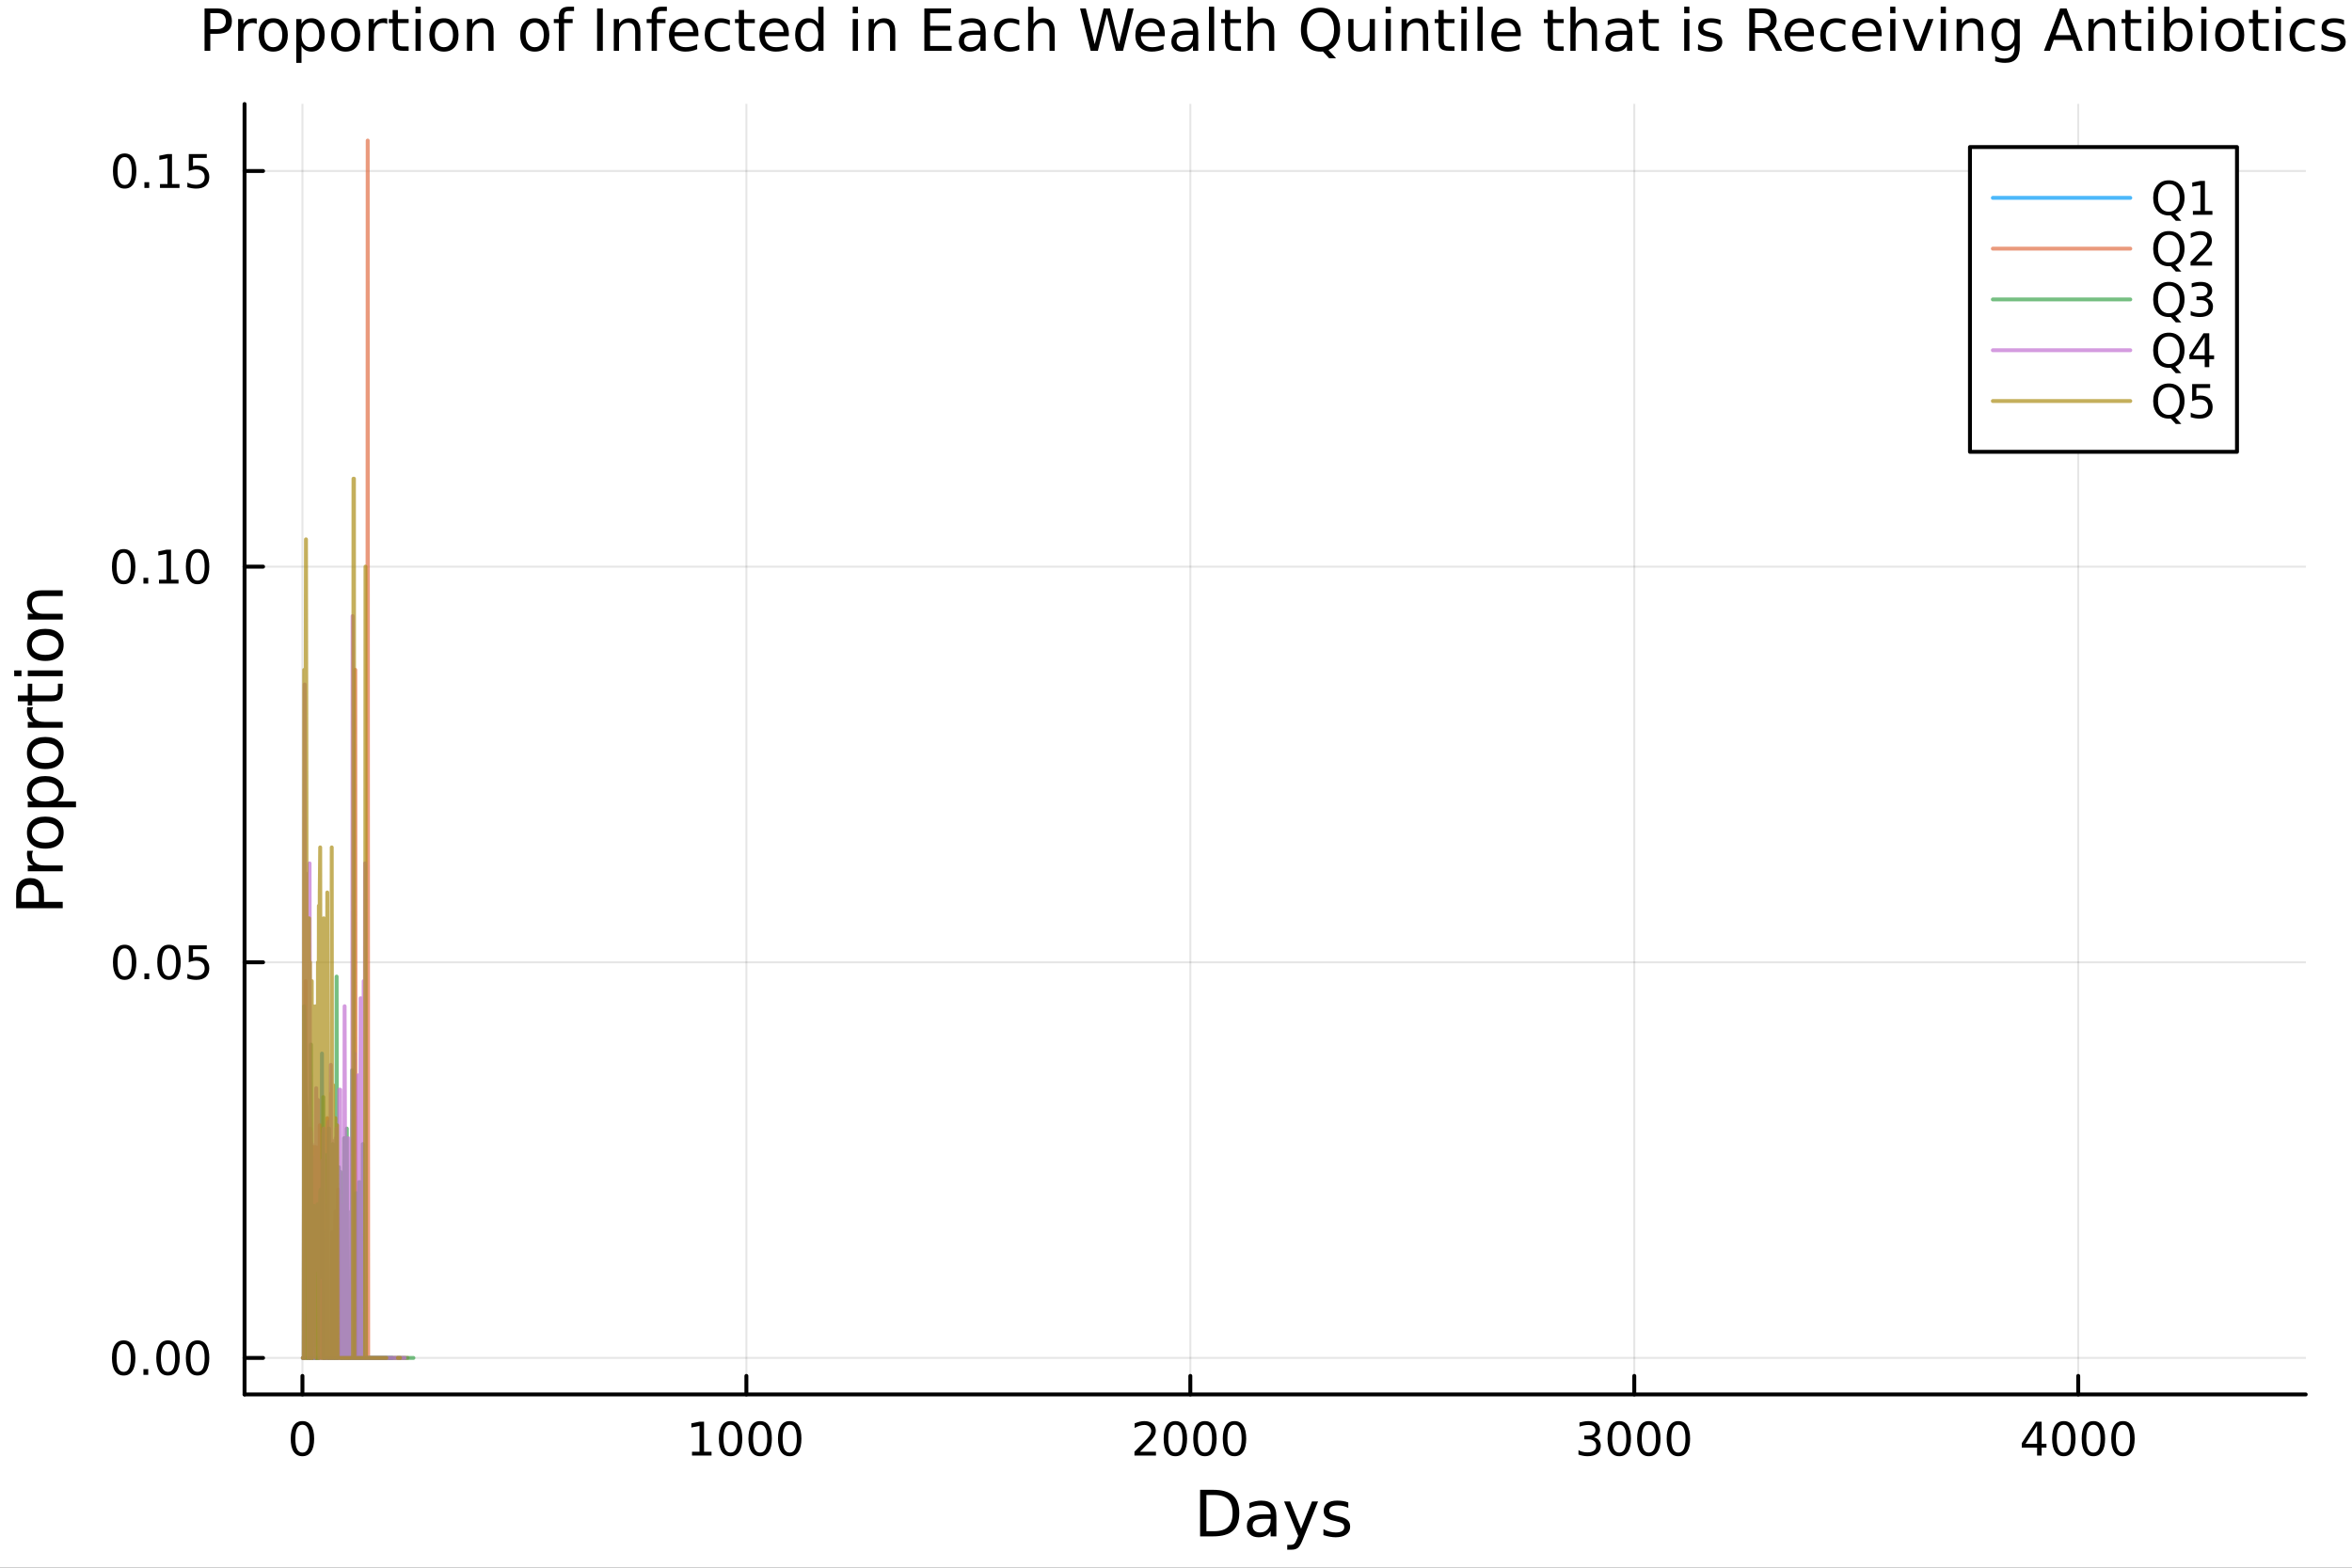 <?xml version="1.0" encoding="utf-8"?>
<svg xmlns="http://www.w3.org/2000/svg" xmlns:xlink="http://www.w3.org/1999/xlink" width="600" height="400" viewBox="0 0 2400 1600">
<rect x="0" y="0" width="2400" height="1600" fill="#333333" stroke="none"/>
<defs>
  <clipPath id="clip980">
    <rect x="0" y="0" width="2400" height="1600"/>
  </clipPath>
</defs>
<path clip-path="url(#clip980)" d="
M0 1600 L2400 1600 L2400 0 L0 0  Z
  " fill="#ffffff" fill-rule="evenodd" fill-opacity="1"/>
<defs>
  <clipPath id="clip981">
    <rect x="480" y="0" width="1681" height="1600"/>
  </clipPath>
</defs>
<path clip-path="url(#clip980)" d="
M249.542 1423.18 L2352.76 1423.18 L2352.76 106.192 L249.542 106.192  Z
  " fill="#ffffff" fill-rule="evenodd" fill-opacity="1"/>
<defs>
  <clipPath id="clip982">
    <rect x="249" y="106" width="2104" height="1318"/>
  </clipPath>
</defs>
<polyline clip-path="url(#clip982)" style="stroke:#000000; stroke-linecap:round; stroke-linejoin:round; stroke-width:2; stroke-opacity:0.1; fill:none" points="
  308.614,1423.18 308.614,106.192 
  "/>
<polyline clip-path="url(#clip982)" style="stroke:#000000; stroke-linecap:round; stroke-linejoin:round; stroke-width:2; stroke-opacity:0.1; fill:none" points="
  761.619,1423.18 761.619,106.192 
  "/>
<polyline clip-path="url(#clip982)" style="stroke:#000000; stroke-linecap:round; stroke-linejoin:round; stroke-width:2; stroke-opacity:0.1; fill:none" points="
  1214.62,1423.18 1214.62,106.192 
  "/>
<polyline clip-path="url(#clip982)" style="stroke:#000000; stroke-linecap:round; stroke-linejoin:round; stroke-width:2; stroke-opacity:0.1; fill:none" points="
  1667.63,1423.18 1667.63,106.192 
  "/>
<polyline clip-path="url(#clip982)" style="stroke:#000000; stroke-linecap:round; stroke-linejoin:round; stroke-width:2; stroke-opacity:0.1; fill:none" points="
  2120.64,1423.18 2120.64,106.192 
  "/>
<polyline clip-path="url(#clip980)" style="stroke:#000000; stroke-linecap:round; stroke-linejoin:round; stroke-width:4; stroke-opacity:1; fill:none" points="
  249.542,1423.18 2352.76,1423.18 
  "/>
<polyline clip-path="url(#clip980)" style="stroke:#000000; stroke-linecap:round; stroke-linejoin:round; stroke-width:4; stroke-opacity:1; fill:none" points="
  308.614,1423.18 308.614,1404.28 
  "/>
<polyline clip-path="url(#clip980)" style="stroke:#000000; stroke-linecap:round; stroke-linejoin:round; stroke-width:4; stroke-opacity:1; fill:none" points="
  761.619,1423.18 761.619,1404.28 
  "/>
<polyline clip-path="url(#clip980)" style="stroke:#000000; stroke-linecap:round; stroke-linejoin:round; stroke-width:4; stroke-opacity:1; fill:none" points="
  1214.62,1423.18 1214.62,1404.28 
  "/>
<polyline clip-path="url(#clip980)" style="stroke:#000000; stroke-linecap:round; stroke-linejoin:round; stroke-width:4; stroke-opacity:1; fill:none" points="
  1667.63,1423.18 1667.63,1404.28 
  "/>
<polyline clip-path="url(#clip980)" style="stroke:#000000; stroke-linecap:round; stroke-linejoin:round; stroke-width:4; stroke-opacity:1; fill:none" points="
  2120.64,1423.18 2120.64,1404.28 
  "/>
<path clip-path="url(#clip980)" d="M308.614 1454.1 Q305.003 1454.1 303.174 1457.66 Q301.369 1461.2 301.369 1468.33 Q301.369 1475.44 303.174 1479.01 Q305.003 1482.55 308.614 1482.55 Q312.248 1482.55 314.054 1479.01 Q315.882 1475.44 315.882 1468.33 Q315.882 1461.2 314.054 1457.66 Q312.248 1454.1 308.614 1454.1 M308.614 1450.39 Q314.424 1450.39 317.48 1455 Q320.558 1459.58 320.558 1468.33 Q320.558 1477.06 317.48 1481.67 Q314.424 1486.25 308.614 1486.25 Q302.804 1486.25 299.725 1481.67 Q296.67 1477.06 296.67 1468.33 Q296.67 1459.58 299.725 1455 Q302.804 1450.39 308.614 1450.39 Z" fill="#000000" fill-rule="evenodd" fill-opacity="1" /><path clip-path="url(#clip980)" d="M706.145 1481.64 L713.784 1481.64 L713.784 1455.28 L705.474 1456.95 L705.474 1452.69 L713.738 1451.02 L718.414 1451.02 L718.414 1481.64 L726.052 1481.64 L726.052 1485.58 L706.145 1485.58 L706.145 1481.64 Z" fill="#000000" fill-rule="evenodd" fill-opacity="1" /><path clip-path="url(#clip980)" d="M745.497 1454.1 Q741.886 1454.1 740.057 1457.66 Q738.252 1461.2 738.252 1468.33 Q738.252 1475.44 740.057 1479.01 Q741.886 1482.55 745.497 1482.55 Q749.131 1482.55 750.937 1479.01 Q752.765 1475.44 752.765 1468.33 Q752.765 1461.2 750.937 1457.66 Q749.131 1454.1 745.497 1454.1 M745.497 1450.39 Q751.307 1450.39 754.363 1455 Q757.441 1459.58 757.441 1468.33 Q757.441 1477.06 754.363 1481.67 Q751.307 1486.25 745.497 1486.25 Q739.687 1486.25 736.608 1481.67 Q733.552 1477.06 733.552 1468.33 Q733.552 1459.58 736.608 1455 Q739.687 1450.39 745.497 1450.39 Z" fill="#000000" fill-rule="evenodd" fill-opacity="1" /><path clip-path="url(#clip980)" d="M775.659 1454.1 Q772.048 1454.1 770.219 1457.66 Q768.413 1461.2 768.413 1468.33 Q768.413 1475.44 770.219 1479.01 Q772.048 1482.55 775.659 1482.55 Q779.293 1482.55 781.098 1479.01 Q782.927 1475.44 782.927 1468.33 Q782.927 1461.2 781.098 1457.66 Q779.293 1454.1 775.659 1454.1 M775.659 1450.39 Q781.469 1450.39 784.524 1455 Q787.603 1459.58 787.603 1468.33 Q787.603 1477.06 784.524 1481.67 Q781.469 1486.25 775.659 1486.25 Q769.849 1486.25 766.77 1481.67 Q763.714 1477.06 763.714 1468.33 Q763.714 1459.58 766.77 1455 Q769.849 1450.39 775.659 1450.39 Z" fill="#000000" fill-rule="evenodd" fill-opacity="1" /><path clip-path="url(#clip980)" d="M805.821 1454.1 Q802.209 1454.1 800.381 1457.66 Q798.575 1461.2 798.575 1468.33 Q798.575 1475.44 800.381 1479.01 Q802.209 1482.55 805.821 1482.55 Q809.455 1482.55 811.26 1479.01 Q813.089 1475.44 813.089 1468.33 Q813.089 1461.2 811.26 1457.66 Q809.455 1454.1 805.821 1454.1 M805.821 1450.39 Q811.631 1450.39 814.686 1455 Q817.765 1459.58 817.765 1468.33 Q817.765 1477.06 814.686 1481.67 Q811.631 1486.25 805.821 1486.25 Q800.01 1486.25 796.932 1481.67 Q793.876 1477.06 793.876 1468.33 Q793.876 1459.58 796.932 1455 Q800.01 1450.39 805.821 1450.39 Z" fill="#000000" fill-rule="evenodd" fill-opacity="1" /><path clip-path="url(#clip980)" d="M1163.24 1481.64 L1179.56 1481.64 L1179.56 1485.58 L1157.61 1485.58 L1157.61 1481.64 Q1160.27 1478.89 1164.86 1474.26 Q1169.46 1469.61 1170.64 1468.27 Q1172.89 1465.74 1173.77 1464.01 Q1174.67 1462.25 1174.67 1460.56 Q1174.67 1457.8 1172.73 1456.07 Q1170.81 1454.33 1167.7 1454.33 Q1165.5 1454.33 1163.05 1455.09 Q1160.62 1455.86 1157.84 1457.41 L1157.84 1452.69 Q1160.67 1451.55 1163.12 1450.97 Q1165.57 1450.39 1167.61 1450.39 Q1172.98 1450.39 1176.18 1453.08 Q1179.37 1455.77 1179.37 1460.26 Q1179.37 1462.39 1178.56 1464.31 Q1177.77 1466.2 1175.67 1468.8 Q1175.09 1469.47 1171.99 1472.69 Q1168.88 1475.88 1163.24 1481.64 Z" fill="#000000" fill-rule="evenodd" fill-opacity="1" /><path clip-path="url(#clip980)" d="M1199.37 1454.1 Q1195.76 1454.1 1193.93 1457.66 Q1192.13 1461.2 1192.13 1468.33 Q1192.13 1475.44 1193.93 1479.01 Q1195.76 1482.55 1199.37 1482.55 Q1203 1482.55 1204.81 1479.01 Q1206.64 1475.44 1206.64 1468.33 Q1206.64 1461.2 1204.81 1457.66 Q1203 1454.1 1199.37 1454.1 M1199.37 1450.39 Q1205.18 1450.39 1208.24 1455 Q1211.31 1459.58 1211.31 1468.33 Q1211.31 1477.06 1208.24 1481.67 Q1205.18 1486.25 1199.37 1486.25 Q1193.56 1486.25 1190.48 1481.67 Q1187.43 1477.06 1187.43 1468.33 Q1187.43 1459.58 1190.48 1455 Q1193.56 1450.39 1199.37 1450.39 Z" fill="#000000" fill-rule="evenodd" fill-opacity="1" /><path clip-path="url(#clip980)" d="M1229.53 1454.1 Q1225.92 1454.1 1224.09 1457.66 Q1222.29 1461.2 1222.29 1468.33 Q1222.29 1475.44 1224.09 1479.01 Q1225.92 1482.55 1229.53 1482.55 Q1233.17 1482.55 1234.97 1479.01 Q1236.8 1475.44 1236.8 1468.33 Q1236.8 1461.2 1234.97 1457.66 Q1233.17 1454.1 1229.53 1454.1 M1229.53 1450.39 Q1235.34 1450.39 1238.4 1455 Q1241.48 1459.58 1241.48 1468.33 Q1241.48 1477.06 1238.4 1481.67 Q1235.34 1486.25 1229.53 1486.25 Q1223.72 1486.25 1220.64 1481.67 Q1217.59 1477.06 1217.59 1468.33 Q1217.59 1459.58 1220.64 1455 Q1223.72 1450.39 1229.53 1450.39 Z" fill="#000000" fill-rule="evenodd" fill-opacity="1" /><path clip-path="url(#clip980)" d="M1259.69 1454.1 Q1256.08 1454.1 1254.25 1457.66 Q1252.45 1461.2 1252.45 1468.33 Q1252.45 1475.44 1254.25 1479.01 Q1256.08 1482.55 1259.69 1482.55 Q1263.33 1482.55 1265.13 1479.01 Q1266.96 1475.44 1266.96 1468.33 Q1266.96 1461.2 1265.13 1457.66 Q1263.33 1454.1 1259.69 1454.1 M1259.69 1450.39 Q1265.5 1450.39 1268.56 1455 Q1271.64 1459.58 1271.64 1468.33 Q1271.64 1477.06 1268.56 1481.67 Q1265.5 1486.25 1259.69 1486.25 Q1253.88 1486.25 1250.81 1481.67 Q1247.75 1477.06 1247.75 1468.33 Q1247.75 1459.58 1250.81 1455 Q1253.88 1450.39 1259.69 1450.39 Z" fill="#000000" fill-rule="evenodd" fill-opacity="1" /><path clip-path="url(#clip980)" d="M1626.31 1466.95 Q1629.67 1467.66 1631.54 1469.93 Q1633.44 1472.2 1633.44 1475.53 Q1633.44 1480.65 1629.92 1483.45 Q1626.4 1486.25 1619.92 1486.25 Q1617.75 1486.25 1615.43 1485.81 Q1613.14 1485.39 1610.69 1484.54 L1610.69 1480.02 Q1612.63 1481.16 1614.95 1481.74 Q1617.26 1482.32 1619.78 1482.32 Q1624.18 1482.32 1626.47 1480.58 Q1628.79 1478.84 1628.79 1475.53 Q1628.79 1472.48 1626.64 1470.77 Q1624.51 1469.03 1620.69 1469.03 L1616.66 1469.03 L1616.66 1465.19 L1620.87 1465.19 Q1624.32 1465.19 1626.15 1463.82 Q1627.98 1462.43 1627.98 1459.84 Q1627.98 1457.18 1626.08 1455.77 Q1624.2 1454.33 1620.69 1454.33 Q1618.76 1454.33 1616.57 1454.75 Q1614.37 1455.16 1611.73 1456.04 L1611.73 1451.88 Q1614.39 1451.14 1616.7 1450.77 Q1619.04 1450.39 1621.1 1450.39 Q1626.43 1450.39 1629.53 1452.83 Q1632.63 1455.23 1632.63 1459.35 Q1632.63 1462.22 1630.99 1464.21 Q1629.34 1466.18 1626.31 1466.95 Z" fill="#000000" fill-rule="evenodd" fill-opacity="1" /><path clip-path="url(#clip980)" d="M1652.31 1454.1 Q1648.7 1454.1 1646.87 1457.66 Q1645.06 1461.2 1645.06 1468.33 Q1645.06 1475.44 1646.87 1479.01 Q1648.7 1482.55 1652.31 1482.55 Q1655.94 1482.55 1657.75 1479.01 Q1659.57 1475.44 1659.57 1468.33 Q1659.57 1461.2 1657.75 1457.66 Q1655.94 1454.1 1652.31 1454.1 M1652.31 1450.39 Q1658.12 1450.39 1661.17 1455 Q1664.25 1459.58 1664.25 1468.33 Q1664.25 1477.06 1661.17 1481.67 Q1658.12 1486.25 1652.31 1486.25 Q1646.5 1486.25 1643.42 1481.67 Q1640.36 1477.06 1640.36 1468.33 Q1640.36 1459.58 1643.42 1455 Q1646.5 1450.39 1652.31 1450.39 Z" fill="#000000" fill-rule="evenodd" fill-opacity="1" /><path clip-path="url(#clip980)" d="M1682.47 1454.1 Q1678.86 1454.1 1677.03 1457.66 Q1675.22 1461.2 1675.22 1468.33 Q1675.22 1475.44 1677.03 1479.01 Q1678.86 1482.55 1682.47 1482.55 Q1686.1 1482.55 1687.91 1479.01 Q1689.74 1475.44 1689.74 1468.33 Q1689.74 1461.2 1687.91 1457.66 Q1686.1 1454.1 1682.47 1454.1 M1682.47 1450.39 Q1688.28 1450.39 1691.33 1455 Q1694.41 1459.58 1694.41 1468.33 Q1694.41 1477.06 1691.33 1481.67 Q1688.28 1486.25 1682.47 1486.25 Q1676.66 1486.25 1673.58 1481.67 Q1670.52 1477.06 1670.52 1468.33 Q1670.52 1459.58 1673.58 1455 Q1676.66 1450.39 1682.47 1450.39 Z" fill="#000000" fill-rule="evenodd" fill-opacity="1" /><path clip-path="url(#clip980)" d="M1712.63 1454.1 Q1709.02 1454.1 1707.19 1457.66 Q1705.38 1461.2 1705.38 1468.33 Q1705.38 1475.44 1707.19 1479.01 Q1709.02 1482.55 1712.63 1482.55 Q1716.26 1482.55 1718.07 1479.01 Q1719.9 1475.44 1719.9 1468.33 Q1719.9 1461.2 1718.07 1457.66 Q1716.26 1454.1 1712.63 1454.1 M1712.63 1450.39 Q1718.44 1450.39 1721.5 1455 Q1724.57 1459.58 1724.57 1468.33 Q1724.57 1477.06 1721.5 1481.67 Q1718.44 1486.25 1712.63 1486.25 Q1706.82 1486.25 1703.74 1481.67 Q1700.69 1477.06 1700.69 1468.33 Q1700.69 1459.58 1703.74 1455 Q1706.82 1450.39 1712.63 1450.39 Z" fill="#000000" fill-rule="evenodd" fill-opacity="1" /><path clip-path="url(#clip980)" d="M2078.65 1455.09 L2066.84 1473.54 L2078.65 1473.54 L2078.65 1455.09 M2077.42 1451.02 L2083.3 1451.02 L2083.3 1473.54 L2088.23 1473.54 L2088.23 1477.43 L2083.3 1477.43 L2083.3 1485.58 L2078.65 1485.58 L2078.65 1477.43 L2063.04 1477.43 L2063.04 1472.92 L2077.42 1451.02 Z" fill="#000000" fill-rule="evenodd" fill-opacity="1" /><path clip-path="url(#clip980)" d="M2105.96 1454.1 Q2102.35 1454.1 2100.52 1457.66 Q2098.71 1461.2 2098.71 1468.33 Q2098.71 1475.44 2100.52 1479.01 Q2102.35 1482.55 2105.96 1482.55 Q2109.59 1482.55 2111.4 1479.01 Q2113.23 1475.44 2113.23 1468.33 Q2113.23 1461.2 2111.4 1457.66 Q2109.59 1454.1 2105.96 1454.1 M2105.96 1450.39 Q2111.77 1450.39 2114.83 1455 Q2117.9 1459.58 2117.9 1468.33 Q2117.9 1477.06 2114.83 1481.67 Q2111.77 1486.25 2105.96 1486.25 Q2100.15 1486.25 2097.07 1481.67 Q2094.02 1477.06 2094.02 1468.33 Q2094.02 1459.58 2097.07 1455 Q2100.15 1450.39 2105.96 1450.39 Z" fill="#000000" fill-rule="evenodd" fill-opacity="1" /><path clip-path="url(#clip980)" d="M2136.12 1454.1 Q2132.51 1454.1 2130.68 1457.66 Q2128.88 1461.2 2128.88 1468.33 Q2128.88 1475.44 2130.68 1479.01 Q2132.51 1482.55 2136.12 1482.55 Q2139.76 1482.55 2141.56 1479.01 Q2143.39 1475.44 2143.39 1468.33 Q2143.39 1461.2 2141.56 1457.66 Q2139.76 1454.1 2136.12 1454.1 M2136.12 1450.39 Q2141.93 1450.39 2144.99 1455 Q2148.07 1459.58 2148.07 1468.33 Q2148.07 1477.06 2144.99 1481.67 Q2141.93 1486.25 2136.12 1486.25 Q2130.31 1486.25 2127.23 1481.67 Q2124.18 1477.06 2124.18 1468.33 Q2124.18 1459.58 2127.23 1455 Q2130.31 1450.39 2136.12 1450.39 Z" fill="#000000" fill-rule="evenodd" fill-opacity="1" /><path clip-path="url(#clip980)" d="M2166.28 1454.1 Q2162.67 1454.1 2160.84 1457.66 Q2159.04 1461.2 2159.04 1468.33 Q2159.04 1475.44 2160.84 1479.01 Q2162.67 1482.55 2166.28 1482.55 Q2169.92 1482.55 2171.72 1479.01 Q2173.55 1475.44 2173.55 1468.33 Q2173.55 1461.2 2171.72 1457.66 Q2169.92 1454.1 2166.28 1454.1 M2166.28 1450.39 Q2172.09 1450.39 2175.15 1455 Q2178.23 1459.58 2178.23 1468.33 Q2178.23 1477.06 2175.15 1481.67 Q2172.09 1486.25 2166.28 1486.25 Q2160.47 1486.25 2157.39 1481.67 Q2154.34 1477.06 2154.34 1468.33 Q2154.34 1459.58 2157.39 1455 Q2160.47 1450.39 2166.28 1450.39 Z" fill="#000000" fill-rule="evenodd" fill-opacity="1" /><path clip-path="url(#clip980)" d="M1231.03 1525.81 L1231.03 1562.76 L1238.8 1562.76 Q1248.63 1562.76 1253.18 1558.3 Q1257.77 1553.85 1257.77 1544.24 Q1257.77 1534.69 1253.18 1530.26 Q1248.63 1525.81 1238.8 1525.81 L1231.03 1525.81 M1224.6 1520.52 L1237.81 1520.52 Q1251.62 1520.52 1258.08 1526.28 Q1264.55 1532.01 1264.55 1544.24 Q1264.55 1556.52 1258.05 1562.28 Q1251.56 1568.04 1237.81 1568.04 L1224.6 1568.04 L1224.6 1520.52 Z" fill="#000000" fill-rule="evenodd" fill-opacity="1" /><path clip-path="url(#clip980)" d="M1290.74 1550.12 Q1283.64 1550.12 1280.91 1551.75 Q1278.17 1553.37 1278.17 1557.29 Q1278.17 1560.4 1280.21 1562.25 Q1282.27 1564.07 1285.81 1564.07 Q1290.68 1564.07 1293.61 1560.63 Q1296.57 1557.16 1296.57 1551.43 L1296.57 1550.12 L1290.74 1550.12 M1302.42 1547.71 L1302.42 1568.04 L1296.57 1568.04 L1296.57 1562.63 Q1294.56 1565.88 1291.57 1567.44 Q1288.58 1568.97 1284.25 1568.97 Q1278.77 1568.97 1275.53 1565.91 Q1272.31 1562.82 1272.31 1557.67 Q1272.31 1551.65 1276.32 1548.6 Q1280.36 1545.54 1288.35 1545.54 L1296.57 1545.54 L1296.57 1544.97 Q1296.57 1540.93 1293.89 1538.73 Q1291.25 1536.5 1286.44 1536.5 Q1283.39 1536.5 1280.49 1537.23 Q1277.6 1537.97 1274.92 1539.43 L1274.92 1534.02 Q1278.14 1532.78 1281.16 1532.17 Q1284.18 1531.54 1287.05 1531.54 Q1294.78 1531.54 1298.6 1535.55 Q1302.42 1539.56 1302.42 1547.71 Z" fill="#000000" fill-rule="evenodd" fill-opacity="1" /><path clip-path="url(#clip980)" d="M1329.32 1571.35 Q1326.83 1577.72 1324.48 1579.66 Q1322.12 1581.6 1318.18 1581.6 L1313.5 1581.6 L1313.5 1576.7 L1316.94 1576.7 Q1319.35 1576.7 1320.69 1575.56 Q1322.03 1574.41 1323.65 1570.14 L1324.7 1567.47 L1310.28 1532.4 L1316.49 1532.4 L1327.63 1560.28 L1338.77 1532.4 L1344.98 1532.4 L1329.32 1571.35 Z" fill="#000000" fill-rule="evenodd" fill-opacity="1" /><path clip-path="url(#clip980)" d="M1375.79 1533.45 L1375.79 1538.98 Q1373.3 1537.71 1370.63 1537.07 Q1367.96 1536.44 1365.09 1536.44 Q1360.73 1536.44 1358.54 1537.77 Q1356.37 1539.11 1356.37 1541.79 Q1356.37 1543.82 1357.93 1545 Q1359.49 1546.15 1364.2 1547.2 L1366.21 1547.64 Q1372.44 1548.98 1375.05 1551.43 Q1377.7 1553.85 1377.7 1558.21 Q1377.7 1563.17 1373.75 1566.07 Q1369.83 1568.97 1362.96 1568.97 Q1360.1 1568.97 1356.98 1568.39 Q1353.89 1567.85 1350.45 1566.74 L1350.45 1560.69 Q1353.7 1562.38 1356.85 1563.24 Q1360 1564.07 1363.09 1564.07 Q1367.23 1564.07 1369.45 1562.66 Q1371.68 1561.23 1371.68 1558.65 Q1371.68 1556.27 1370.06 1554.99 Q1368.47 1553.72 1363.02 1552.54 L1360.99 1552.07 Q1355.54 1550.92 1353.12 1548.56 Q1350.71 1546.18 1350.71 1542.04 Q1350.71 1537.01 1354.27 1534.27 Q1357.84 1531.54 1364.39 1531.54 Q1367.64 1531.54 1370.5 1532.01 Q1373.37 1532.49 1375.79 1533.45 Z" fill="#000000" fill-rule="evenodd" fill-opacity="1" /><polyline clip-path="url(#clip982)" style="stroke:#000000; stroke-linecap:round; stroke-linejoin:round; stroke-width:2; stroke-opacity:0.1; fill:none" points="
  249.542,1385.91 2352.76,1385.91 
  "/>
<polyline clip-path="url(#clip982)" style="stroke:#000000; stroke-linecap:round; stroke-linejoin:round; stroke-width:2; stroke-opacity:0.1; fill:none" points="
  249.542,982.113 2352.76,982.113 
  "/>
<polyline clip-path="url(#clip982)" style="stroke:#000000; stroke-linecap:round; stroke-linejoin:round; stroke-width:2; stroke-opacity:0.1; fill:none" points="
  249.542,578.32 2352.76,578.32 
  "/>
<polyline clip-path="url(#clip982)" style="stroke:#000000; stroke-linecap:round; stroke-linejoin:round; stroke-width:2; stroke-opacity:0.1; fill:none" points="
  249.542,174.526 2352.76,174.526 
  "/>
<polyline clip-path="url(#clip980)" style="stroke:#000000; stroke-linecap:round; stroke-linejoin:round; stroke-width:4; stroke-opacity:1; fill:none" points="
  249.542,1423.18 249.542,106.192 
  "/>
<polyline clip-path="url(#clip980)" style="stroke:#000000; stroke-linecap:round; stroke-linejoin:round; stroke-width:4; stroke-opacity:1; fill:none" points="
  249.542,1385.91 268.44,1385.91 
  "/>
<polyline clip-path="url(#clip980)" style="stroke:#000000; stroke-linecap:round; stroke-linejoin:round; stroke-width:4; stroke-opacity:1; fill:none" points="
  249.542,982.113 268.44,982.113 
  "/>
<polyline clip-path="url(#clip980)" style="stroke:#000000; stroke-linecap:round; stroke-linejoin:round; stroke-width:4; stroke-opacity:1; fill:none" points="
  249.542,578.32 268.44,578.32 
  "/>
<polyline clip-path="url(#clip980)" style="stroke:#000000; stroke-linecap:round; stroke-linejoin:round; stroke-width:4; stroke-opacity:1; fill:none" points="
  249.542,174.526 268.44,174.526 
  "/>
<path clip-path="url(#clip980)" d="M126.205 1371.71 Q122.593 1371.71 120.765 1375.27 Q118.959 1378.81 118.959 1385.94 Q118.959 1393.05 120.765 1396.61 Q122.593 1400.15 126.205 1400.15 Q129.839 1400.15 131.644 1396.61 Q133.473 1393.05 133.473 1385.94 Q133.473 1378.81 131.644 1375.27 Q129.839 1371.71 126.205 1371.71 M126.205 1368 Q132.015 1368 135.07 1372.61 Q138.149 1377.19 138.149 1385.94 Q138.149 1394.67 135.07 1399.27 Q132.015 1403.86 126.205 1403.86 Q120.394 1403.86 117.316 1399.27 Q114.26 1394.67 114.26 1385.94 Q114.26 1377.19 117.316 1372.61 Q120.394 1368 126.205 1368 Z" fill="#000000" fill-rule="evenodd" fill-opacity="1" /><path clip-path="url(#clip980)" d="M146.366 1397.31 L151.251 1397.31 L151.251 1403.19 L146.366 1403.19 L146.366 1397.31 Z" fill="#000000" fill-rule="evenodd" fill-opacity="1" /><path clip-path="url(#clip980)" d="M171.436 1371.71 Q167.825 1371.71 165.996 1375.27 Q164.19 1378.81 164.19 1385.94 Q164.19 1393.05 165.996 1396.61 Q167.825 1400.15 171.436 1400.15 Q175.07 1400.15 176.876 1396.61 Q178.704 1393.05 178.704 1385.94 Q178.704 1378.81 176.876 1375.27 Q175.07 1371.71 171.436 1371.71 M171.436 1368 Q177.246 1368 180.301 1372.61 Q183.38 1377.19 183.38 1385.94 Q183.38 1394.67 180.301 1399.27 Q177.246 1403.86 171.436 1403.86 Q165.626 1403.86 162.547 1399.27 Q159.491 1394.67 159.491 1385.94 Q159.491 1377.19 162.547 1372.61 Q165.626 1368 171.436 1368 Z" fill="#000000" fill-rule="evenodd" fill-opacity="1" /><path clip-path="url(#clip980)" d="M201.598 1371.71 Q197.987 1371.71 196.158 1375.27 Q194.352 1378.81 194.352 1385.94 Q194.352 1393.05 196.158 1396.61 Q197.987 1400.15 201.598 1400.15 Q205.232 1400.15 207.037 1396.61 Q208.866 1393.05 208.866 1385.94 Q208.866 1378.81 207.037 1375.27 Q205.232 1371.71 201.598 1371.71 M201.598 1368 Q207.408 1368 210.463 1372.61 Q213.542 1377.19 213.542 1385.94 Q213.542 1394.67 210.463 1399.27 Q207.408 1403.86 201.598 1403.86 Q195.787 1403.86 192.709 1399.27 Q189.653 1394.67 189.653 1385.94 Q189.653 1377.19 192.709 1372.61 Q195.787 1368 201.598 1368 Z" fill="#000000" fill-rule="evenodd" fill-opacity="1" /><path clip-path="url(#clip980)" d="M127.2 967.912 Q123.589 967.912 121.76 971.477 Q119.955 975.018 119.955 982.148 Q119.955 989.254 121.76 992.819 Q123.589 996.361 127.2 996.361 Q130.834 996.361 132.64 992.819 Q134.468 989.254 134.468 982.148 Q134.468 975.018 132.64 971.477 Q130.834 967.912 127.2 967.912 M127.2 964.208 Q133.01 964.208 136.066 968.815 Q139.144 973.398 139.144 982.148 Q139.144 990.875 136.066 995.481 Q133.01 1000.06 127.2 1000.06 Q121.39 1000.06 118.311 995.481 Q115.256 990.875 115.256 982.148 Q115.256 973.398 118.311 968.815 Q121.39 964.208 127.2 964.208 Z" fill="#000000" fill-rule="evenodd" fill-opacity="1" /><path clip-path="url(#clip980)" d="M147.362 993.514 L152.246 993.514 L152.246 999.393 L147.362 999.393 L147.362 993.514 Z" fill="#000000" fill-rule="evenodd" fill-opacity="1" /><path clip-path="url(#clip980)" d="M172.431 967.912 Q168.82 967.912 166.991 971.477 Q165.186 975.018 165.186 982.148 Q165.186 989.254 166.991 992.819 Q168.82 996.361 172.431 996.361 Q176.065 996.361 177.871 992.819 Q179.7 989.254 179.7 982.148 Q179.7 975.018 177.871 971.477 Q176.065 967.912 172.431 967.912 M172.431 964.208 Q178.241 964.208 181.297 968.815 Q184.376 973.398 184.376 982.148 Q184.376 990.875 181.297 995.481 Q178.241 1000.06 172.431 1000.06 Q166.621 1000.06 163.542 995.481 Q160.487 990.875 160.487 982.148 Q160.487 973.398 163.542 968.815 Q166.621 964.208 172.431 964.208 Z" fill="#000000" fill-rule="evenodd" fill-opacity="1" /><path clip-path="url(#clip980)" d="M192.639 964.833 L210.996 964.833 L210.996 968.768 L196.922 968.768 L196.922 977.241 Q197.94 976.893 198.959 976.731 Q199.977 976.546 200.996 976.546 Q206.783 976.546 210.162 979.717 Q213.542 982.889 213.542 988.305 Q213.542 993.884 210.07 996.986 Q206.598 1000.06 200.278 1000.06 Q198.102 1000.06 195.834 999.694 Q193.588 999.324 191.181 998.583 L191.181 993.884 Q193.264 995.018 195.487 995.574 Q197.709 996.129 200.186 996.129 Q204.19 996.129 206.528 994.023 Q208.866 991.916 208.866 988.305 Q208.866 984.694 206.528 982.588 Q204.19 980.481 200.186 980.481 Q198.311 980.481 196.436 980.898 Q194.584 981.315 192.639 982.194 L192.639 964.833 Z" fill="#000000" fill-rule="evenodd" fill-opacity="1" /><path clip-path="url(#clip980)" d="M126.205 564.118 Q122.593 564.118 120.765 567.683 Q118.959 571.225 118.959 578.355 Q118.959 585.461 120.765 589.026 Q122.593 592.567 126.205 592.567 Q129.839 592.567 131.644 589.026 Q133.473 585.461 133.473 578.355 Q133.473 571.225 131.644 567.683 Q129.839 564.118 126.205 564.118 M126.205 560.415 Q132.015 560.415 135.07 565.021 Q138.149 569.605 138.149 578.355 Q138.149 587.081 135.07 591.688 Q132.015 596.271 126.205 596.271 Q120.394 596.271 117.316 591.688 Q114.26 587.081 114.26 578.355 Q114.26 569.605 117.316 565.021 Q120.394 560.415 126.205 560.415 Z" fill="#000000" fill-rule="evenodd" fill-opacity="1" /><path clip-path="url(#clip980)" d="M146.366 589.72 L151.251 589.72 L151.251 595.6 L146.366 595.6 L146.366 589.72 Z" fill="#000000" fill-rule="evenodd" fill-opacity="1" /><path clip-path="url(#clip980)" d="M162.246 591.665 L169.885 591.665 L169.885 565.299 L161.575 566.966 L161.575 562.706 L169.839 561.04 L174.514 561.04 L174.514 591.665 L182.153 591.665 L182.153 595.6 L162.246 595.6 L162.246 591.665 Z" fill="#000000" fill-rule="evenodd" fill-opacity="1" /><path clip-path="url(#clip980)" d="M201.598 564.118 Q197.987 564.118 196.158 567.683 Q194.352 571.225 194.352 578.355 Q194.352 585.461 196.158 589.026 Q197.987 592.567 201.598 592.567 Q205.232 592.567 207.037 589.026 Q208.866 585.461 208.866 578.355 Q208.866 571.225 207.037 567.683 Q205.232 564.118 201.598 564.118 M201.598 560.415 Q207.408 560.415 210.463 565.021 Q213.542 569.605 213.542 578.355 Q213.542 587.081 210.463 591.688 Q207.408 596.271 201.598 596.271 Q195.787 596.271 192.709 591.688 Q189.653 587.081 189.653 578.355 Q189.653 569.605 192.709 565.021 Q195.787 560.415 201.598 560.415 Z" fill="#000000" fill-rule="evenodd" fill-opacity="1" /><path clip-path="url(#clip980)" d="M127.2 160.325 Q123.589 160.325 121.76 163.89 Q119.955 167.432 119.955 174.561 Q119.955 181.668 121.76 185.232 Q123.589 188.774 127.2 188.774 Q130.834 188.774 132.64 185.232 Q134.468 181.668 134.468 174.561 Q134.468 167.432 132.64 163.89 Q130.834 160.325 127.2 160.325 M127.2 156.621 Q133.01 156.621 136.066 161.228 Q139.144 165.811 139.144 174.561 Q139.144 183.288 136.066 187.894 Q133.01 192.478 127.2 192.478 Q121.39 192.478 118.311 187.894 Q115.256 183.288 115.256 174.561 Q115.256 165.811 118.311 161.228 Q121.39 156.621 127.2 156.621 Z" fill="#000000" fill-rule="evenodd" fill-opacity="1" /><path clip-path="url(#clip980)" d="M147.362 185.927 L152.246 185.927 L152.246 191.806 L147.362 191.806 L147.362 185.927 Z" fill="#000000" fill-rule="evenodd" fill-opacity="1" /><path clip-path="url(#clip980)" d="M163.241 187.871 L170.88 187.871 L170.88 161.506 L162.57 163.172 L162.57 158.913 L170.834 157.246 L175.51 157.246 L175.51 187.871 L183.149 187.871 L183.149 191.806 L163.241 191.806 L163.241 187.871 Z" fill="#000000" fill-rule="evenodd" fill-opacity="1" /><path clip-path="url(#clip980)" d="M192.639 157.246 L210.996 157.246 L210.996 161.182 L196.922 161.182 L196.922 169.654 Q197.94 169.307 198.959 169.144 Q199.977 168.959 200.996 168.959 Q206.783 168.959 210.162 172.131 Q213.542 175.302 213.542 180.718 Q213.542 186.297 210.07 189.399 Q206.598 192.478 200.278 192.478 Q198.102 192.478 195.834 192.107 Q193.588 191.737 191.181 190.996 L191.181 186.297 Q193.264 187.431 195.487 187.987 Q197.709 188.543 200.186 188.543 Q204.19 188.543 206.528 186.436 Q208.866 184.33 208.866 180.718 Q208.866 177.107 206.528 175.001 Q204.19 172.894 200.186 172.894 Q198.311 172.894 196.436 173.311 Q194.584 173.728 192.639 174.607 L192.639 157.246 Z" fill="#000000" fill-rule="evenodd" fill-opacity="1" /><path clip-path="url(#clip980)" d="M21.768 920.455 L39.623 920.455 L39.623 912.37 Q39.623 907.883 37.3 905.432 Q34.977 902.981 30.68 902.981 Q26.415 902.981 24.091 905.432 Q21.768 907.883 21.768 912.37 L21.768 920.455 M16.484 926.884 L16.484 912.37 Q16.484 904.381 20.113 900.307 Q23.709 896.201 30.68 896.201 Q37.714 896.201 41.31 900.307 Q44.907 904.381 44.907 912.37 L44.907 920.455 L64.004 920.455 L64.004 926.884 L16.484 926.884 Z" fill="#000000" fill-rule="evenodd" fill-opacity="1" /><path clip-path="url(#clip980)" d="M33.831 868.32 Q33.258 869.306 33.003 870.484 Q32.717 871.63 32.717 873.03 Q32.717 877.996 35.963 880.669 Q39.178 883.311 45.225 883.311 L64.004 883.311 L64.004 889.199 L28.356 889.199 L28.356 883.311 L33.894 883.311 Q30.648 881.465 29.088 878.505 Q27.497 875.545 27.497 871.312 Q27.497 870.707 27.592 869.975 Q27.656 869.243 27.815 868.352 L33.831 868.32 Z" fill="#000000" fill-rule="evenodd" fill-opacity="1" /><path clip-path="url(#clip980)" d="M32.462 849.795 Q32.462 854.506 36.154 857.243 Q39.815 859.981 46.212 859.981 Q52.609 859.981 56.302 857.275 Q59.962 854.538 59.962 849.795 Q59.962 845.117 56.27 842.379 Q52.578 839.642 46.212 839.642 Q39.878 839.642 36.186 842.379 Q32.462 845.117 32.462 849.795 M27.497 849.795 Q27.497 842.157 32.462 837.796 Q37.427 833.436 46.212 833.436 Q54.965 833.436 59.962 837.796 Q64.927 842.157 64.927 849.795 Q64.927 857.466 59.962 861.827 Q54.965 866.155 46.212 866.155 Q37.427 866.155 32.462 861.827 Q27.497 857.466 27.497 849.795 Z" fill="#000000" fill-rule="evenodd" fill-opacity="1" /><path clip-path="url(#clip980)" d="M58.657 818.062 L77.563 818.062 L77.563 823.951 L28.356 823.951 L28.356 818.062 L33.767 818.062 Q30.584 816.216 29.056 813.415 Q27.497 810.583 27.497 806.668 Q27.497 800.175 32.653 796.133 Q37.809 792.059 46.212 792.059 Q54.615 792.059 59.771 796.133 Q64.927 800.175 64.927 806.668 Q64.927 810.583 63.399 813.415 Q61.84 816.216 58.657 818.062 M46.212 798.138 Q39.751 798.138 36.09 800.811 Q32.398 803.453 32.398 808.1 Q32.398 812.747 36.09 815.421 Q39.751 818.062 46.212 818.062 Q52.673 818.062 56.365 815.421 Q60.026 812.747 60.026 808.1 Q60.026 803.453 56.365 800.811 Q52.673 798.138 46.212 798.138 Z" fill="#000000" fill-rule="evenodd" fill-opacity="1" /><path clip-path="url(#clip980)" d="M32.462 768.537 Q32.462 773.248 36.154 775.985 Q39.815 778.722 46.212 778.722 Q52.609 778.722 56.302 776.017 Q59.962 773.28 59.962 768.537 Q59.962 763.858 56.27 761.121 Q52.578 758.384 46.212 758.384 Q39.878 758.384 36.186 761.121 Q32.462 763.858 32.462 768.537 M27.497 768.537 Q27.497 760.898 32.462 756.538 Q37.427 752.177 46.212 752.177 Q54.965 752.177 59.962 756.538 Q64.927 760.898 64.927 768.537 Q64.927 776.208 59.962 780.568 Q54.965 784.897 46.212 784.897 Q37.427 784.897 32.462 780.568 Q27.497 776.208 27.497 768.537 Z" fill="#000000" fill-rule="evenodd" fill-opacity="1" /><path clip-path="url(#clip980)" d="M33.831 721.813 Q33.258 722.8 33.003 723.977 Q32.717 725.123 32.717 726.524 Q32.717 731.489 35.963 734.162 Q39.178 736.804 45.225 736.804 L64.004 736.804 L64.004 742.692 L28.356 742.692 L28.356 736.804 L33.894 736.804 Q30.648 734.958 29.088 731.998 Q27.497 729.038 27.497 724.805 Q27.497 724.2 27.592 723.468 Q27.656 722.736 27.815 721.845 L33.831 721.813 Z" fill="#000000" fill-rule="evenodd" fill-opacity="1" /><path clip-path="url(#clip980)" d="M18.235 709.877 L28.356 709.877 L28.356 697.814 L32.908 697.814 L32.908 709.877 L52.259 709.877 Q56.62 709.877 57.861 708.7 Q59.103 707.49 59.103 703.83 L59.103 697.814 L64.004 697.814 L64.004 703.83 Q64.004 710.609 61.49 713.187 Q58.943 715.766 52.259 715.766 L32.908 715.766 L32.908 720.062 L28.356 720.062 L28.356 715.766 L18.235 715.766 L18.235 709.877 Z" fill="#000000" fill-rule="evenodd" fill-opacity="1" /><path clip-path="url(#clip980)" d="M28.356 690.112 L28.356 684.255 L64.004 684.255 L64.004 690.112 L28.356 690.112 M14.479 690.112 L14.479 684.255 L21.895 684.255 L21.895 690.112 L14.479 690.112 Z" fill="#000000" fill-rule="evenodd" fill-opacity="1" /><path clip-path="url(#clip980)" d="M32.462 658.188 Q32.462 662.898 36.154 665.636 Q39.815 668.373 46.212 668.373 Q52.609 668.373 56.302 665.667 Q59.962 662.93 59.962 658.188 Q59.962 653.509 56.27 650.772 Q52.578 648.034 46.212 648.034 Q39.878 648.034 36.186 650.772 Q32.462 653.509 32.462 658.188 M27.497 658.188 Q27.497 650.549 32.462 646.188 Q37.427 641.828 46.212 641.828 Q54.965 641.828 59.962 646.188 Q64.927 650.549 64.927 658.188 Q64.927 665.858 59.962 670.219 Q54.965 674.548 46.212 674.548 Q37.427 674.548 32.462 670.219 Q27.497 665.858 27.497 658.188 Z" fill="#000000" fill-rule="evenodd" fill-opacity="1" /><path clip-path="url(#clip980)" d="M42.488 602.488 L64.004 602.488 L64.004 608.344 L42.679 608.344 Q37.618 608.344 35.104 610.318 Q32.589 612.291 32.589 616.238 Q32.589 620.98 35.613 623.717 Q38.637 626.455 43.857 626.455 L64.004 626.455 L64.004 632.343 L28.356 632.343 L28.356 626.455 L33.894 626.455 Q30.68 624.354 29.088 621.521 Q27.497 618.657 27.497 614.933 Q27.497 608.79 31.316 605.639 Q35.104 602.488 42.488 602.488 Z" fill="#000000" fill-rule="evenodd" fill-opacity="1" /><path clip-path="url(#clip980)" d="M214.581 13.443 L214.581 29.676 L221.93 29.676 Q226.01 29.676 228.238 27.564 Q230.466 25.451 230.466 21.545 Q230.466 17.668 228.238 15.556 Q226.01 13.443 221.93 13.443 L214.581 13.443 M208.736 8.64 L221.93 8.64 Q229.193 8.64 232.897 11.939 Q236.629 15.208 236.629 21.545 Q236.629 27.94 232.897 31.209 Q229.193 34.479 221.93 34.479 L214.581 34.479 L214.581 51.84 L208.736 51.84 L208.736 8.64 Z" fill="#000000" fill-rule="evenodd" fill-opacity="1" /><path clip-path="url(#clip980)" d="M261.976 24.41 Q261.079 23.889 260.009 23.657 Q258.967 23.397 257.694 23.397 Q253.18 23.397 250.75 26.348 Q248.348 29.271 248.348 34.768 L248.348 51.84 L242.995 51.84 L242.995 19.433 L248.348 19.433 L248.348 24.468 Q250.026 21.516 252.717 20.098 Q255.408 18.651 259.256 18.651 Q259.806 18.651 260.472 18.738 Q261.137 18.796 261.947 18.941 L261.976 24.41 Z" fill="#000000" fill-rule="evenodd" fill-opacity="1" /><path clip-path="url(#clip980)" d="M278.816 23.165 Q274.534 23.165 272.046 26.522 Q269.557 29.849 269.557 35.665 Q269.557 41.481 272.017 44.838 Q274.505 48.165 278.816 48.165 Q283.07 48.165 285.558 44.809 Q288.047 41.452 288.047 35.665 Q288.047 29.907 285.558 26.551 Q283.07 23.165 278.816 23.165 M278.816 18.651 Q285.761 18.651 289.725 23.165 Q293.689 27.679 293.689 35.665 Q293.689 43.623 289.725 48.165 Q285.761 52.679 278.816 52.679 Q271.843 52.679 267.879 48.165 Q263.944 43.623 263.944 35.665 Q263.944 27.679 267.879 23.165 Q271.843 18.651 278.816 18.651 Z" fill="#000000" fill-rule="evenodd" fill-opacity="1" /><path clip-path="url(#clip980)" d="M307.665 46.979 L307.665 64.166 L302.312 64.166 L302.312 19.433 L307.665 19.433 L307.665 24.352 Q309.343 21.458 311.889 20.069 Q314.464 18.651 318.023 18.651 Q323.926 18.651 327.601 23.339 Q331.305 28.026 331.305 35.665 Q331.305 43.304 327.601 47.992 Q323.926 52.679 318.023 52.679 Q314.464 52.679 311.889 51.29 Q309.343 49.872 307.665 46.979 M325.778 35.665 Q325.778 29.791 323.347 26.464 Q320.946 23.108 316.721 23.108 Q312.497 23.108 310.066 26.464 Q307.665 29.791 307.665 35.665 Q307.665 41.539 310.066 44.896 Q312.497 48.223 316.721 48.223 Q320.946 48.223 323.347 44.896 Q325.778 41.539 325.778 35.665 Z" fill="#000000" fill-rule="evenodd" fill-opacity="1" /><path clip-path="url(#clip980)" d="M352.688 23.165 Q348.405 23.165 345.917 26.522 Q343.428 29.849 343.428 35.665 Q343.428 41.481 345.888 44.838 Q348.376 48.165 352.688 48.165 Q356.941 48.165 359.429 44.809 Q361.918 41.452 361.918 35.665 Q361.918 29.907 359.429 26.551 Q356.941 23.165 352.688 23.165 M352.688 18.651 Q359.632 18.651 363.596 23.165 Q367.56 27.679 367.56 35.665 Q367.56 43.623 363.596 48.165 Q359.632 52.679 352.688 52.679 Q345.714 52.679 341.75 48.165 Q337.815 43.623 337.815 35.665 Q337.815 27.679 341.75 23.165 Q345.714 18.651 352.688 18.651 Z" fill="#000000" fill-rule="evenodd" fill-opacity="1" /><path clip-path="url(#clip980)" d="M395.164 24.41 Q394.267 23.889 393.197 23.657 Q392.155 23.397 390.882 23.397 Q386.368 23.397 383.937 26.348 Q381.536 29.271 381.536 34.768 L381.536 51.84 L376.183 51.84 L376.183 19.433 L381.536 19.433 L381.536 24.468 Q383.214 21.516 385.905 20.098 Q388.596 18.651 392.444 18.651 Q392.994 18.651 393.66 18.738 Q394.325 18.796 395.135 18.941 L395.164 24.41 Z" fill="#000000" fill-rule="evenodd" fill-opacity="1" /><path clip-path="url(#clip980)" d="M406.015 10.231 L406.015 19.433 L416.981 19.433 L416.981 23.57 L406.015 23.57 L406.015 41.163 Q406.015 45.127 407.085 46.255 Q408.185 47.384 411.513 47.384 L416.981 47.384 L416.981 51.84 L411.513 51.84 Q405.349 51.84 403.006 49.554 Q400.662 47.239 400.662 41.163 L400.662 23.57 L396.756 23.57 L396.756 19.433 L400.662 19.433 L400.662 10.231 L406.015 10.231 Z" fill="#000000" fill-rule="evenodd" fill-opacity="1" /><path clip-path="url(#clip980)" d="M423.984 19.433 L429.308 19.433 L429.308 51.84 L423.984 51.84 L423.984 19.433 M423.984 6.817 L429.308 6.817 L429.308 13.559 L423.984 13.559 L423.984 6.817 Z" fill="#000000" fill-rule="evenodd" fill-opacity="1" /><path clip-path="url(#clip980)" d="M453.005 23.165 Q448.723 23.165 446.235 26.522 Q443.746 29.849 443.746 35.665 Q443.746 41.481 446.206 44.838 Q448.694 48.165 453.005 48.165 Q457.259 48.165 459.747 44.809 Q462.236 41.452 462.236 35.665 Q462.236 29.907 459.747 26.551 Q457.259 23.165 453.005 23.165 M453.005 18.651 Q459.95 18.651 463.914 23.165 Q467.878 27.679 467.878 35.665 Q467.878 43.623 463.914 48.165 Q459.95 52.679 453.005 52.679 Q446.032 52.679 442.068 48.165 Q438.133 43.623 438.133 35.665 Q438.133 27.679 442.068 23.165 Q446.032 18.651 453.005 18.651 Z" fill="#000000" fill-rule="evenodd" fill-opacity="1" /><path clip-path="url(#clip980)" d="M503.642 32.28 L503.642 51.84 L498.318 51.84 L498.318 32.453 Q498.318 27.853 496.524 25.567 Q494.73 23.281 491.142 23.281 Q486.83 23.281 484.342 26.03 Q481.854 28.779 481.854 33.524 L481.854 51.84 L476.501 51.84 L476.501 19.433 L481.854 19.433 L481.854 24.468 Q483.763 21.545 486.339 20.098 Q488.943 18.651 492.328 18.651 Q497.913 18.651 500.777 22.124 Q503.642 25.567 503.642 32.28 Z" fill="#000000" fill-rule="evenodd" fill-opacity="1" /><path clip-path="url(#clip980)" d="M545.655 23.165 Q541.373 23.165 538.885 26.522 Q536.396 29.849 536.396 35.665 Q536.396 41.481 538.856 44.838 Q541.344 48.165 545.655 48.165 Q549.909 48.165 552.397 44.809 Q554.886 41.452 554.886 35.665 Q554.886 29.907 552.397 26.551 Q549.909 23.165 545.655 23.165 M545.655 18.651 Q552.6 18.651 556.564 23.165 Q560.528 27.679 560.528 35.665 Q560.528 43.623 556.564 48.165 Q552.6 52.679 545.655 52.679 Q538.682 52.679 534.718 48.165 Q530.783 43.623 530.783 35.665 Q530.783 27.679 534.718 23.165 Q538.682 18.651 545.655 18.651 Z" fill="#000000" fill-rule="evenodd" fill-opacity="1" /><path clip-path="url(#clip980)" d="M585.759 6.817 L585.759 11.244 L580.667 11.244 Q577.802 11.244 576.674 12.402 Q575.574 13.559 575.574 16.568 L575.574 19.433 L584.341 19.433 L584.341 23.57 L575.574 23.57 L575.574 51.84 L570.221 51.84 L570.221 23.57 L565.129 23.57 L565.129 19.433 L570.221 19.433 L570.221 17.176 Q570.221 11.765 572.739 9.306 Q575.256 6.817 580.725 6.817 L585.759 6.817 Z" fill="#000000" fill-rule="evenodd" fill-opacity="1" /><path clip-path="url(#clip980)" d="M609.283 8.64 L615.128 8.64 L615.128 51.84 L609.283 51.84 L609.283 8.64 Z" fill="#000000" fill-rule="evenodd" fill-opacity="1" /><path clip-path="url(#clip980)" d="M653.467 32.28 L653.467 51.84 L648.143 51.84 L648.143 32.453 Q648.143 27.853 646.349 25.567 Q644.555 23.281 640.967 23.281 Q636.656 23.281 634.168 26.03 Q631.679 28.779 631.679 33.524 L631.679 51.84 L626.326 51.84 L626.326 19.433 L631.679 19.433 L631.679 24.468 Q633.589 21.545 636.164 20.098 Q638.768 18.651 642.154 18.651 Q647.738 18.651 650.603 22.124 Q653.467 25.567 653.467 32.28 Z" fill="#000000" fill-rule="evenodd" fill-opacity="1" /><path clip-path="url(#clip980)" d="M680.493 6.817 L680.493 11.244 L675.4 11.244 Q672.535 11.244 671.407 12.402 Q670.307 13.559 670.307 16.568 L670.307 19.433 L679.075 19.433 L679.075 23.57 L670.307 23.57 L670.307 51.84 L664.954 51.84 L664.954 23.57 L659.862 23.57 L659.862 19.433 L664.954 19.433 L664.954 17.176 Q664.954 11.765 667.472 9.306 Q669.989 6.817 675.458 6.817 L680.493 6.817 Z" fill="#000000" fill-rule="evenodd" fill-opacity="1" /><path clip-path="url(#clip980)" d="M712.668 34.305 L712.668 36.91 L688.189 36.91 Q688.537 42.407 691.488 45.301 Q694.468 48.165 699.763 48.165 Q702.83 48.165 705.695 47.413 Q708.588 46.661 711.424 45.156 L711.424 50.191 Q708.56 51.406 705.55 52.042 Q702.541 52.679 699.445 52.679 Q691.69 52.679 687.148 48.165 Q682.634 43.651 682.634 35.955 Q682.634 27.997 686.916 23.339 Q691.227 18.651 698.519 18.651 Q705.058 18.651 708.849 22.876 Q712.668 27.072 712.668 34.305 M707.344 32.743 Q707.286 28.374 704.885 25.77 Q702.512 23.165 698.577 23.165 Q694.121 23.165 691.43 25.683 Q688.768 28.2 688.363 32.772 L707.344 32.743 Z" fill="#000000" fill-rule="evenodd" fill-opacity="1" /><path clip-path="url(#clip980)" d="M744.728 20.677 L744.728 25.654 Q742.471 24.41 740.186 23.802 Q737.929 23.165 735.614 23.165 Q730.434 23.165 727.57 26.464 Q724.705 29.734 724.705 35.665 Q724.705 41.597 727.57 44.896 Q730.434 48.165 735.614 48.165 Q737.929 48.165 740.186 47.558 Q742.471 46.921 744.728 45.677 L744.728 50.596 Q742.5 51.638 740.099 52.158 Q737.726 52.679 735.035 52.679 Q727.715 52.679 723.403 48.078 Q719.092 43.478 719.092 35.665 Q719.092 27.737 723.432 23.194 Q727.801 18.651 735.382 18.651 Q737.842 18.651 740.186 19.172 Q742.529 19.664 744.728 20.677 Z" fill="#000000" fill-rule="evenodd" fill-opacity="1" /><path clip-path="url(#clip980)" d="M759.254 10.231 L759.254 19.433 L770.22 19.433 L770.22 23.57 L759.254 23.57 L759.254 41.163 Q759.254 45.127 760.324 46.255 Q761.424 47.384 764.751 47.384 L770.22 47.384 L770.22 51.84 L764.751 51.84 Q758.588 51.84 756.244 49.554 Q753.901 47.239 753.901 41.163 L753.901 23.57 L749.995 23.57 L749.995 19.433 L753.901 19.433 L753.901 10.231 L759.254 10.231 Z" fill="#000000" fill-rule="evenodd" fill-opacity="1" /><path clip-path="url(#clip980)" d="M804.942 34.305 L804.942 36.91 L780.463 36.91 Q780.81 42.407 783.762 45.301 Q786.742 48.165 792.037 48.165 Q795.104 48.165 797.969 47.413 Q800.862 46.661 803.698 45.156 L803.698 50.191 Q800.833 51.406 797.824 52.042 Q794.815 52.679 791.719 52.679 Q783.964 52.679 779.421 48.165 Q774.908 43.651 774.908 35.955 Q774.908 27.997 779.19 23.339 Q783.501 18.651 790.793 18.651 Q797.332 18.651 801.123 22.876 Q804.942 27.072 804.942 34.305 M799.618 32.743 Q799.56 28.374 797.159 25.77 Q794.786 23.165 790.851 23.165 Q786.395 23.165 783.704 25.683 Q781.042 28.2 780.637 32.772 L799.618 32.743 Z" fill="#000000" fill-rule="evenodd" fill-opacity="1" /><path clip-path="url(#clip980)" d="M835.006 24.352 L835.006 6.817 L840.33 6.817 L840.33 51.84 L835.006 51.84 L835.006 46.979 Q833.327 49.872 830.752 51.29 Q828.206 52.679 824.618 52.679 Q818.744 52.679 815.04 47.992 Q811.366 43.304 811.366 35.665 Q811.366 28.026 815.04 23.339 Q818.744 18.651 824.618 18.651 Q828.206 18.651 830.752 20.069 Q833.327 21.458 835.006 24.352 M816.863 35.665 Q816.863 41.539 819.265 44.896 Q821.696 48.223 825.92 48.223 Q830.145 48.223 832.575 44.896 Q835.006 41.539 835.006 35.665 Q835.006 29.791 832.575 26.464 Q830.145 23.108 825.92 23.108 Q821.696 23.108 819.265 26.464 Q816.863 29.791 816.863 35.665 Z" fill="#000000" fill-rule="evenodd" fill-opacity="1" /><path clip-path="url(#clip980)" d="M870.133 19.433 L875.457 19.433 L875.457 51.84 L870.133 51.84 L870.133 19.433 M870.133 6.817 L875.457 6.817 L875.457 13.559 L870.133 13.559 L870.133 6.817 Z" fill="#000000" fill-rule="evenodd" fill-opacity="1" /><path clip-path="url(#clip980)" d="M913.535 32.28 L913.535 51.84 L908.211 51.84 L908.211 32.453 Q908.211 27.853 906.417 25.567 Q904.623 23.281 901.035 23.281 Q896.724 23.281 894.236 26.03 Q891.747 28.779 891.747 33.524 L891.747 51.84 L886.394 51.84 L886.394 19.433 L891.747 19.433 L891.747 24.468 Q893.657 21.545 896.232 20.098 Q898.836 18.651 902.222 18.651 Q907.806 18.651 910.671 22.124 Q913.535 25.567 913.535 32.28 Z" fill="#000000" fill-rule="evenodd" fill-opacity="1" /><path clip-path="url(#clip980)" d="M943.223 8.64 L970.537 8.64 L970.537 13.559 L949.068 13.559 L949.068 26.348 L969.64 26.348 L969.64 31.267 L949.068 31.267 L949.068 46.921 L971.058 46.921 L971.058 51.84 L943.223 51.84 L943.223 8.64 Z" fill="#000000" fill-rule="evenodd" fill-opacity="1" /><path clip-path="url(#clip980)" d="M995.161 35.55 Q988.709 35.55 986.22 37.025 Q983.732 38.501 983.732 42.06 Q983.732 44.896 985.584 46.574 Q987.464 48.223 990.676 48.223 Q995.103 48.223 997.765 45.098 Q1000.46 41.944 1000.46 36.736 L1000.46 35.55 L995.161 35.55 M1005.78 33.35 L1005.78 51.84 L1000.46 51.84 L1000.46 46.921 Q998.633 49.872 995.913 51.29 Q993.193 52.679 989.258 52.679 Q984.281 52.679 981.33 49.901 Q978.408 47.095 978.408 42.407 Q978.408 36.938 982.053 34.161 Q985.728 31.383 992.991 31.383 L1000.46 31.383 L1000.46 30.862 Q1000.46 27.187 998.026 25.191 Q995.624 23.165 991.255 23.165 Q988.477 23.165 985.844 23.831 Q983.211 24.496 980.78 25.827 L980.78 20.909 Q983.703 19.78 986.452 19.23 Q989.2 18.651 991.805 18.651 Q998.836 18.651 1002.31 22.297 Q1005.78 25.943 1005.78 33.35 Z" fill="#000000" fill-rule="evenodd" fill-opacity="1" /><path clip-path="url(#clip980)" d="M1040.07 20.677 L1040.07 25.654 Q1037.81 24.41 1035.53 23.802 Q1033.27 23.165 1030.95 23.165 Q1025.77 23.165 1022.91 26.464 Q1020.05 29.734 1020.05 35.665 Q1020.05 41.597 1022.91 44.896 Q1025.77 48.165 1030.95 48.165 Q1033.27 48.165 1035.53 47.558 Q1037.81 46.921 1040.07 45.677 L1040.07 50.596 Q1037.84 51.638 1035.44 52.158 Q1033.07 52.679 1030.37 52.679 Q1023.05 52.679 1018.74 48.078 Q1014.43 43.478 1014.43 35.665 Q1014.43 27.737 1018.77 23.194 Q1023.14 18.651 1030.72 18.651 Q1033.18 18.651 1035.53 19.172 Q1037.87 19.664 1040.07 20.677 Z" fill="#000000" fill-rule="evenodd" fill-opacity="1" /><path clip-path="url(#clip980)" d="M1076.27 32.28 L1076.27 51.84 L1070.94 51.84 L1070.94 32.453 Q1070.94 27.853 1069.15 25.567 Q1067.35 23.281 1063.77 23.281 Q1059.45 23.281 1056.97 26.03 Q1054.48 28.779 1054.48 33.524 L1054.48 51.84 L1049.12 51.84 L1049.12 6.817 L1054.48 6.817 L1054.48 24.468 Q1056.39 21.545 1058.96 20.098 Q1061.57 18.651 1064.95 18.651 Q1070.54 18.651 1073.4 22.124 Q1076.27 25.567 1076.27 32.28 Z" fill="#000000" fill-rule="evenodd" fill-opacity="1" /><path clip-path="url(#clip980)" d="M1102.1 8.64 L1108.01 8.64 L1117.09 45.156 L1126.15 8.64 L1132.72 8.64 L1141.8 45.156 L1150.86 8.64 L1156.79 8.64 L1145.94 51.84 L1138.59 51.84 L1129.48 14.34 L1120.28 51.84 L1112.93 51.84 L1102.1 8.64 Z" fill="#000000" fill-rule="evenodd" fill-opacity="1" /><path clip-path="url(#clip980)" d="M1188.56 34.305 L1188.56 36.91 L1164.08 36.91 Q1164.43 42.407 1167.38 45.301 Q1170.36 48.165 1175.66 48.165 Q1178.72 48.165 1181.59 47.413 Q1184.48 46.661 1187.32 45.156 L1187.32 50.191 Q1184.45 51.406 1181.44 52.042 Q1178.44 52.679 1175.34 52.679 Q1167.58 52.679 1163.04 48.165 Q1158.53 43.651 1158.53 35.955 Q1158.53 27.997 1162.81 23.339 Q1167.12 18.651 1174.41 18.651 Q1180.95 18.651 1184.74 22.876 Q1188.56 27.072 1188.56 34.305 M1183.24 32.743 Q1183.18 28.374 1180.78 25.77 Q1178.41 23.165 1174.47 23.165 Q1170.02 23.165 1167.32 25.683 Q1164.66 28.2 1164.26 32.772 L1183.24 32.743 Z" fill="#000000" fill-rule="evenodd" fill-opacity="1" /><path clip-path="url(#clip980)" d="M1212.03 35.55 Q1205.58 35.55 1203.09 37.025 Q1200.6 38.501 1200.6 42.06 Q1200.6 44.896 1202.45 46.574 Q1204.33 48.223 1207.54 48.223 Q1211.97 48.223 1214.63 45.098 Q1217.32 41.944 1217.32 36.736 L1217.32 35.55 L1212.03 35.55 M1222.65 33.35 L1222.65 51.84 L1217.32 51.84 L1217.32 46.921 Q1215.5 49.872 1212.78 51.29 Q1210.06 52.679 1206.13 52.679 Q1201.15 52.679 1198.2 49.901 Q1195.28 47.095 1195.28 42.407 Q1195.28 36.938 1198.92 34.161 Q1202.6 31.383 1209.86 31.383 L1217.32 31.383 L1217.32 30.862 Q1217.32 27.187 1214.89 25.191 Q1212.49 23.165 1208.12 23.165 Q1205.35 23.165 1202.71 23.831 Q1200.08 24.496 1197.65 25.827 L1197.65 20.909 Q1200.57 19.78 1203.32 19.23 Q1206.07 18.651 1208.67 18.651 Q1215.7 18.651 1219.18 22.297 Q1222.65 25.943 1222.65 33.35 Z" fill="#000000" fill-rule="evenodd" fill-opacity="1" /><path clip-path="url(#clip980)" d="M1233.61 6.817 L1238.94 6.817 L1238.94 51.84 L1233.61 51.84 L1233.61 6.817 Z" fill="#000000" fill-rule="evenodd" fill-opacity="1" /><path clip-path="url(#clip980)" d="M1255.34 10.231 L1255.34 19.433 L1266.31 19.433 L1266.31 23.57 L1255.34 23.57 L1255.34 41.163 Q1255.34 45.127 1256.42 46.255 Q1257.51 47.384 1260.84 47.384 L1266.31 47.384 L1266.31 51.84 L1260.84 51.84 Q1254.68 51.84 1252.34 49.554 Q1249.99 47.239 1249.99 41.163 L1249.99 23.57 L1246.09 23.57 L1246.09 19.433 L1249.99 19.433 L1249.99 10.231 L1255.34 10.231 Z" fill="#000000" fill-rule="evenodd" fill-opacity="1" /><path clip-path="url(#clip980)" d="M1300.25 32.28 L1300.25 51.84 L1294.93 51.84 L1294.93 32.453 Q1294.93 27.853 1293.13 25.567 Q1291.34 23.281 1287.75 23.281 Q1283.44 23.281 1280.95 26.03 Q1278.46 28.779 1278.46 33.524 L1278.46 51.84 L1273.11 51.84 L1273.11 6.817 L1278.46 6.817 L1278.46 24.468 Q1280.37 21.545 1282.95 20.098 Q1285.55 18.651 1288.94 18.651 Q1294.52 18.651 1297.39 22.124 Q1300.25 25.567 1300.25 32.28 Z" fill="#000000" fill-rule="evenodd" fill-opacity="1" /><path clip-path="url(#clip980)" d="M1347.47 12.604 Q1341.11 12.604 1337.35 17.349 Q1333.61 22.095 1333.61 30.283 Q1333.61 38.443 1337.35 43.188 Q1341.11 47.934 1347.47 47.934 Q1353.84 47.934 1357.54 43.188 Q1361.28 38.443 1361.28 30.283 Q1361.28 22.095 1357.54 17.349 Q1353.84 12.604 1347.47 12.604 M1355.66 51.059 L1363.36 59.479 L1356.3 59.479 L1349.9 52.563 Q1348.95 52.621 1348.43 52.65 Q1347.94 52.679 1347.47 52.679 Q1338.36 52.679 1332.89 46.603 Q1327.45 40.498 1327.45 30.283 Q1327.45 20.04 1332.89 13.964 Q1338.36 7.859 1347.47 7.859 Q1356.56 7.859 1362 13.964 Q1367.44 20.04 1367.44 30.283 Q1367.44 37.806 1364.4 43.16 Q1361.39 48.513 1355.66 51.059 Z" fill="#000000" fill-rule="evenodd" fill-opacity="1" /><path clip-path="url(#clip980)" d="M1375.8 39.051 L1375.8 19.433 L1381.13 19.433 L1381.13 38.848 Q1381.13 43.449 1382.92 45.764 Q1384.71 48.05 1388.3 48.05 Q1392.61 48.05 1395.1 45.301 Q1397.62 42.552 1397.62 37.806 L1397.62 19.433 L1402.94 19.433 L1402.94 51.84 L1397.62 51.84 L1397.62 46.863 Q1395.68 49.815 1393.1 51.261 Q1390.56 52.679 1387.17 52.679 Q1381.59 52.679 1378.69 49.207 Q1375.8 45.735 1375.8 39.051 M1389.2 18.651 L1389.2 18.651 Z" fill="#000000" fill-rule="evenodd" fill-opacity="1" /><path clip-path="url(#clip980)" d="M1413.91 19.433 L1419.23 19.433 L1419.23 51.84 L1413.91 51.84 L1413.91 19.433 M1413.91 6.817 L1419.23 6.817 L1419.23 13.559 L1413.91 13.559 L1413.91 6.817 Z" fill="#000000" fill-rule="evenodd" fill-opacity="1" /><path clip-path="url(#clip980)" d="M1457.31 32.28 L1457.31 51.84 L1451.99 51.84 L1451.99 32.453 Q1451.99 27.853 1450.19 25.567 Q1448.4 23.281 1444.81 23.281 Q1440.5 23.281 1438.01 26.03 Q1435.52 28.779 1435.52 33.524 L1435.52 51.84 L1430.17 51.84 L1430.17 19.433 L1435.52 19.433 L1435.52 24.468 Q1437.43 21.545 1440.01 20.098 Q1442.61 18.651 1446 18.651 Q1451.58 18.651 1454.45 22.124 Q1457.31 25.567 1457.31 32.28 Z" fill="#000000" fill-rule="evenodd" fill-opacity="1" /><path clip-path="url(#clip980)" d="M1473.2 10.231 L1473.2 19.433 L1484.16 19.433 L1484.16 23.57 L1473.2 23.57 L1473.2 41.163 Q1473.2 45.127 1474.27 46.255 Q1475.37 47.384 1478.69 47.384 L1484.16 47.384 L1484.16 51.84 L1478.69 51.84 Q1472.53 51.84 1470.19 49.554 Q1467.84 47.239 1467.84 41.163 L1467.84 23.57 L1463.94 23.57 L1463.94 19.433 L1467.84 19.433 L1467.84 10.231 L1473.2 10.231 Z" fill="#000000" fill-rule="evenodd" fill-opacity="1" /><path clip-path="url(#clip980)" d="M1491.17 19.433 L1496.49 19.433 L1496.49 51.84 L1491.17 51.84 L1491.17 19.433 M1491.17 6.817 L1496.49 6.817 L1496.49 13.559 L1491.17 13.559 L1491.17 6.817 Z" fill="#000000" fill-rule="evenodd" fill-opacity="1" /><path clip-path="url(#clip980)" d="M1507.63 6.817 L1512.95 6.817 L1512.95 51.84 L1507.63 51.84 L1507.63 6.817 Z" fill="#000000" fill-rule="evenodd" fill-opacity="1" /><path clip-path="url(#clip980)" d="M1551.81 34.305 L1551.81 36.91 L1527.33 36.91 Q1527.68 42.407 1530.63 45.301 Q1533.61 48.165 1538.91 48.165 Q1541.98 48.165 1544.84 47.413 Q1547.73 46.661 1550.57 45.156 L1550.57 50.191 Q1547.7 51.406 1544.7 52.042 Q1541.69 52.679 1538.59 52.679 Q1530.84 52.679 1526.29 48.165 Q1521.78 43.651 1521.78 35.955 Q1521.78 27.997 1526.06 23.339 Q1530.37 18.651 1537.66 18.651 Q1544.2 18.651 1547.99 22.876 Q1551.81 27.072 1551.81 34.305 M1546.49 32.743 Q1546.43 28.374 1544.03 25.77 Q1541.66 23.165 1537.72 23.165 Q1533.27 23.165 1530.57 25.683 Q1527.91 28.2 1527.51 32.772 L1546.49 32.743 Z" fill="#000000" fill-rule="evenodd" fill-opacity="1" /><path clip-path="url(#clip980)" d="M1584.65 10.231 L1584.65 19.433 L1595.62 19.433 L1595.62 23.57 L1584.65 23.57 L1584.65 41.163 Q1584.65 45.127 1585.72 46.255 Q1586.82 47.384 1590.15 47.384 L1595.62 47.384 L1595.62 51.84 L1590.15 51.84 Q1583.99 51.84 1581.65 49.554 Q1579.3 47.239 1579.3 41.163 L1579.3 23.57 L1575.4 23.57 L1575.4 19.433 L1579.3 19.433 L1579.3 10.231 L1584.65 10.231 Z" fill="#000000" fill-rule="evenodd" fill-opacity="1" /><path clip-path="url(#clip980)" d="M1629.56 32.28 L1629.56 51.84 L1624.24 51.84 L1624.24 32.453 Q1624.24 27.853 1622.44 25.567 Q1620.65 23.281 1617.06 23.281 Q1612.75 23.281 1610.26 26.03 Q1607.77 28.779 1607.77 33.524 L1607.77 51.84 L1602.42 51.84 L1602.42 6.817 L1607.77 6.817 L1607.77 24.468 Q1609.68 21.545 1612.26 20.098 Q1614.86 18.651 1618.25 18.651 Q1623.83 18.651 1626.7 22.124 Q1629.56 25.567 1629.56 32.28 Z" fill="#000000" fill-rule="evenodd" fill-opacity="1" /><path clip-path="url(#clip980)" d="M1654.91 35.55 Q1648.46 35.55 1645.97 37.025 Q1643.48 38.501 1643.48 42.06 Q1643.48 44.896 1645.33 46.574 Q1647.21 48.223 1650.42 48.223 Q1654.85 48.223 1657.51 45.098 Q1660.2 41.944 1660.2 36.736 L1660.2 35.55 L1654.91 35.55 M1665.53 33.35 L1665.53 51.84 L1660.2 51.84 L1660.2 46.921 Q1658.38 49.872 1655.66 51.29 Q1652.94 52.679 1649.01 52.679 Q1644.03 52.679 1641.08 49.901 Q1638.16 47.095 1638.16 42.407 Q1638.16 36.938 1641.8 34.161 Q1645.48 31.383 1652.74 31.383 L1660.2 31.383 L1660.2 30.862 Q1660.2 27.187 1657.77 25.191 Q1655.37 23.165 1651 23.165 Q1648.22 23.165 1645.59 23.831 Q1642.96 24.496 1640.53 25.827 L1640.53 20.909 Q1643.45 19.78 1646.2 19.23 Q1648.95 18.651 1651.55 18.651 Q1658.58 18.651 1662.06 22.297 Q1665.53 25.943 1665.53 33.35 Z" fill="#000000" fill-rule="evenodd" fill-opacity="1" /><path clip-path="url(#clip980)" d="M1681.76 10.231 L1681.76 19.433 L1692.73 19.433 L1692.73 23.57 L1681.76 23.57 L1681.76 41.163 Q1681.76 45.127 1682.83 46.255 Q1683.93 47.384 1687.26 47.384 L1692.73 47.384 L1692.73 51.84 L1687.26 51.84 Q1681.09 51.84 1678.75 49.554 Q1676.41 47.239 1676.41 41.163 L1676.41 23.57 L1672.5 23.57 L1672.5 19.433 L1676.41 19.433 L1676.41 10.231 L1681.76 10.231 Z" fill="#000000" fill-rule="evenodd" fill-opacity="1" /><path clip-path="url(#clip980)" d="M1718.57 19.433 L1723.89 19.433 L1723.89 51.84 L1718.57 51.84 L1718.57 19.433 M1718.57 6.817 L1723.89 6.817 L1723.89 13.559 L1718.57 13.559 L1718.57 6.817 Z" fill="#000000" fill-rule="evenodd" fill-opacity="1" /><path clip-path="url(#clip980)" d="M1755.69 20.388 L1755.69 25.422 Q1753.43 24.265 1751 23.686 Q1748.57 23.108 1745.97 23.108 Q1742 23.108 1740.01 24.323 Q1738.04 25.538 1738.04 27.969 Q1738.04 29.82 1739.46 30.891 Q1740.87 31.933 1745.16 32.888 L1746.98 33.293 Q1752.65 34.508 1755.02 36.736 Q1757.43 38.935 1757.43 42.899 Q1757.43 47.413 1753.84 50.046 Q1750.28 52.679 1744.03 52.679 Q1741.42 52.679 1738.59 52.158 Q1735.78 51.666 1732.66 50.654 L1732.66 45.156 Q1735.61 46.69 1738.47 47.471 Q1741.34 48.223 1744.14 48.223 Q1747.91 48.223 1749.93 46.95 Q1751.96 45.648 1751.96 43.304 Q1751.96 41.134 1750.48 39.977 Q1749.03 38.819 1744.09 37.749 L1742.23 37.315 Q1737.29 36.273 1735.09 34.132 Q1732.89 31.962 1732.89 28.2 Q1732.89 23.628 1736.13 21.14 Q1739.37 18.651 1745.33 18.651 Q1748.28 18.651 1750.89 19.085 Q1753.49 19.52 1755.69 20.388 Z" fill="#000000" fill-rule="evenodd" fill-opacity="1" /><path clip-path="url(#clip980)" d="M1805.46 31.585 Q1807.34 32.222 1809.1 34.305 Q1810.9 36.389 1812.69 40.035 L1818.62 51.84 L1812.34 51.84 L1806.82 40.758 Q1804.68 36.418 1802.65 35 Q1800.65 33.582 1797.18 33.582 L1790.82 33.582 L1790.82 51.84 L1784.97 51.84 L1784.97 8.64 L1798.17 8.64 Q1805.57 8.64 1809.22 11.736 Q1812.86 14.832 1812.86 21.082 Q1812.86 25.162 1810.96 27.853 Q1809.07 30.544 1805.46 31.585 M1790.82 13.443 L1790.82 28.779 L1798.17 28.779 Q1802.39 28.779 1804.53 26.84 Q1806.7 24.873 1806.7 21.082 Q1806.7 17.292 1804.53 15.382 Q1802.39 13.443 1798.17 13.443 L1790.82 13.443 Z" fill="#000000" fill-rule="evenodd" fill-opacity="1" /><path clip-path="url(#clip980)" d="M1850.97 34.305 L1850.97 36.91 L1826.49 36.91 Q1826.84 42.407 1829.79 45.301 Q1832.77 48.165 1838.07 48.165 Q1841.13 48.165 1844 47.413 Q1846.89 46.661 1849.73 45.156 L1849.73 50.191 Q1846.86 51.406 1843.85 52.042 Q1840.85 52.679 1837.75 52.679 Q1829.99 52.679 1825.45 48.165 Q1820.94 43.651 1820.94 35.955 Q1820.94 27.997 1825.22 23.339 Q1829.53 18.651 1836.82 18.651 Q1843.36 18.651 1847.15 22.876 Q1850.97 27.072 1850.97 34.305 M1845.65 32.743 Q1845.59 28.374 1843.19 25.77 Q1840.82 23.165 1836.88 23.165 Q1832.43 23.165 1829.73 25.683 Q1827.07 28.2 1826.67 32.772 L1845.65 32.743 Z" fill="#000000" fill-rule="evenodd" fill-opacity="1" /><path clip-path="url(#clip980)" d="M1883.03 20.677 L1883.03 25.654 Q1880.78 24.41 1878.49 23.802 Q1876.23 23.165 1873.92 23.165 Q1868.74 23.165 1865.87 26.464 Q1863.01 29.734 1863.01 35.665 Q1863.01 41.597 1865.87 44.896 Q1868.74 48.165 1873.92 48.165 Q1876.23 48.165 1878.49 47.558 Q1880.78 46.921 1883.03 45.677 L1883.03 50.596 Q1880.8 51.638 1878.4 52.158 Q1876.03 52.679 1873.34 52.679 Q1866.02 52.679 1861.71 48.078 Q1857.4 43.478 1857.4 35.665 Q1857.4 27.737 1861.74 23.194 Q1866.11 18.651 1873.69 18.651 Q1876.15 18.651 1878.49 19.172 Q1880.83 19.664 1883.03 20.677 Z" fill="#000000" fill-rule="evenodd" fill-opacity="1" /><path clip-path="url(#clip980)" d="M1920.01 34.305 L1920.01 36.91 L1895.53 36.91 Q1895.88 42.407 1898.83 45.301 Q1901.81 48.165 1907.11 48.165 Q1910.17 48.165 1913.04 47.413 Q1915.93 46.661 1918.77 45.156 L1918.77 50.191 Q1915.9 51.406 1912.89 52.042 Q1909.88 52.679 1906.79 52.679 Q1899.03 52.679 1894.49 48.165 Q1889.98 43.651 1889.98 35.955 Q1889.98 27.997 1894.26 23.339 Q1898.57 18.651 1905.86 18.651 Q1912.4 18.651 1916.19 22.876 Q1920.01 27.072 1920.01 34.305 M1914.69 32.743 Q1914.63 28.374 1912.23 25.77 Q1909.86 23.165 1905.92 23.165 Q1901.46 23.165 1898.77 25.683 Q1896.11 28.2 1895.71 32.772 L1914.69 32.743 Z" fill="#000000" fill-rule="evenodd" fill-opacity="1" /><path clip-path="url(#clip980)" d="M1928.75 19.433 L1934.07 19.433 L1934.07 51.84 L1928.75 51.84 L1928.75 19.433 M1928.75 6.817 L1934.07 6.817 L1934.07 13.559 L1928.75 13.559 L1928.75 6.817 Z" fill="#000000" fill-rule="evenodd" fill-opacity="1" /><path clip-path="url(#clip980)" d="M1941.39 19.433 L1947.04 19.433 L1957.16 46.632 L1967.29 19.433 L1972.93 19.433 L1960.78 51.84 L1953.55 51.84 L1941.39 19.433 Z" fill="#000000" fill-rule="evenodd" fill-opacity="1" /><path clip-path="url(#clip980)" d="M1980.28 19.433 L1985.61 19.433 L1985.61 51.84 L1980.28 51.84 L1980.28 19.433 M1980.28 6.817 L1985.61 6.817 L1985.61 13.559 L1980.28 13.559 L1980.28 6.817 Z" fill="#000000" fill-rule="evenodd" fill-opacity="1" /><path clip-path="url(#clip980)" d="M2023.69 32.28 L2023.69 51.84 L2018.36 51.84 L2018.36 32.453 Q2018.36 27.853 2016.57 25.567 Q2014.77 23.281 2011.19 23.281 Q2006.87 23.281 2004.39 26.03 Q2001.9 28.779 2001.9 33.524 L2001.9 51.84 L1996.54 51.84 L1996.54 19.433 L2001.9 19.433 L2001.9 24.468 Q2003.81 21.545 2006.38 20.098 Q2008.99 18.651 2012.37 18.651 Q2017.96 18.651 2020.82 22.124 Q2023.69 25.567 2023.69 32.28 Z" fill="#000000" fill-rule="evenodd" fill-opacity="1" /><path clip-path="url(#clip980)" d="M2055.63 35.26 Q2055.63 29.473 2053.23 26.29 Q2050.86 23.108 2046.54 23.108 Q2042.26 23.108 2039.86 26.29 Q2037.49 29.473 2037.49 35.26 Q2037.49 41.018 2039.86 44.201 Q2042.26 47.384 2046.54 47.384 Q2050.86 47.384 2053.23 44.201 Q2055.63 41.018 2055.63 35.26 M2060.95 47.818 Q2060.95 56.093 2057.28 60.115 Q2053.6 64.166 2046.02 64.166 Q2043.22 64.166 2040.73 63.732 Q2038.24 63.327 2035.9 62.459 L2035.9 57.28 Q2038.24 58.553 2040.53 59.161 Q2042.81 59.768 2045.18 59.768 Q2050.42 59.768 2053.03 57.019 Q2055.63 54.3 2055.63 48.773 L2055.63 46.14 Q2053.98 49.004 2051.41 50.422 Q2048.83 51.84 2045.24 51.84 Q2039.28 51.84 2035.64 47.297 Q2031.99 42.754 2031.99 35.26 Q2031.99 27.737 2035.64 23.194 Q2039.28 18.651 2045.24 18.651 Q2048.83 18.651 2051.41 20.069 Q2053.98 21.487 2055.63 24.352 L2055.63 19.433 L2060.95 19.433 L2060.95 47.818 Z" fill="#000000" fill-rule="evenodd" fill-opacity="1" /><path clip-path="url(#clip980)" d="M2105.43 14.398 L2097.5 35.897 L2113.38 35.897 L2105.43 14.398 M2102.13 8.64 L2108.75 8.64 L2125.22 51.84 L2119.14 51.84 L2115.21 40.758 L2095.73 40.758 L2091.8 51.84 L2085.64 51.84 L2102.13 8.64 Z" fill="#000000" fill-rule="evenodd" fill-opacity="1" /><path clip-path="url(#clip980)" d="M2158.23 32.28 L2158.23 51.84 L2152.91 51.84 L2152.91 32.453 Q2152.91 27.853 2151.12 25.567 Q2149.32 23.281 2145.73 23.281 Q2141.42 23.281 2138.93 26.03 Q2136.45 28.779 2136.45 33.524 L2136.45 51.84 L2131.09 51.84 L2131.09 19.433 L2136.45 19.433 L2136.45 24.468 Q2138.36 21.545 2140.93 20.098 Q2143.53 18.651 2146.92 18.651 Q2152.5 18.651 2155.37 22.124 Q2158.23 25.567 2158.23 32.28 Z" fill="#000000" fill-rule="evenodd" fill-opacity="1" /><path clip-path="url(#clip980)" d="M2174.12 10.231 L2174.12 19.433 L2185.09 19.433 L2185.09 23.57 L2174.12 23.57 L2174.12 41.163 Q2174.12 45.127 2175.19 46.255 Q2176.29 47.384 2179.62 47.384 L2185.09 47.384 L2185.09 51.84 L2179.62 51.84 Q2173.45 51.84 2171.11 49.554 Q2168.77 47.239 2168.77 41.163 L2168.77 23.57 L2164.86 23.57 L2164.86 19.433 L2168.77 19.433 L2168.77 10.231 L2174.12 10.231 Z" fill="#000000" fill-rule="evenodd" fill-opacity="1" /><path clip-path="url(#clip980)" d="M2192.09 19.433 L2197.41 19.433 L2197.41 51.84 L2192.09 51.84 L2192.09 19.433 M2192.09 6.817 L2197.41 6.817 L2197.41 13.559 L2192.09 13.559 L2192.09 6.817 Z" fill="#000000" fill-rule="evenodd" fill-opacity="1" /><path clip-path="url(#clip980)" d="M2231.82 35.665 Q2231.82 29.791 2229.38 26.464 Q2226.98 23.108 2222.76 23.108 Q2218.53 23.108 2216.1 26.464 Q2213.7 29.791 2213.7 35.665 Q2213.7 41.539 2216.1 44.896 Q2218.53 48.223 2222.76 48.223 Q2226.98 48.223 2229.38 44.896 Q2231.82 41.539 2231.82 35.665 M2213.7 24.352 Q2215.38 21.458 2217.93 20.069 Q2220.5 18.651 2224.06 18.651 Q2229.96 18.651 2233.64 23.339 Q2237.34 28.026 2237.34 35.665 Q2237.34 43.304 2233.64 47.992 Q2229.96 52.679 2224.06 52.679 Q2220.5 52.679 2217.93 51.29 Q2215.38 49.872 2213.7 46.979 L2213.7 51.84 L2208.35 51.84 L2208.35 6.817 L2213.7 6.817 L2213.7 24.352 Z" fill="#000000" fill-rule="evenodd" fill-opacity="1" /><path clip-path="url(#clip980)" d="M2246.17 19.433 L2251.49 19.433 L2251.49 51.84 L2246.17 51.84 L2246.17 19.433 M2246.17 6.817 L2251.49 6.817 L2251.49 13.559 L2246.17 13.559 L2246.17 6.817 Z" fill="#000000" fill-rule="evenodd" fill-opacity="1" /><path clip-path="url(#clip980)" d="M2275.19 23.165 Q2270.91 23.165 2268.42 26.522 Q2265.93 29.849 2265.93 35.665 Q2265.93 41.481 2268.39 44.838 Q2270.88 48.165 2275.19 48.165 Q2279.44 48.165 2281.93 44.809 Q2284.42 41.452 2284.42 35.665 Q2284.42 29.907 2281.93 26.551 Q2279.44 23.165 2275.19 23.165 M2275.19 18.651 Q2282.13 18.651 2286.1 23.165 Q2290.06 27.679 2290.06 35.665 Q2290.06 43.623 2286.1 48.165 Q2282.13 52.679 2275.19 52.679 Q2268.22 52.679 2264.25 48.165 Q2260.32 43.623 2260.32 35.665 Q2260.32 27.679 2264.25 23.165 Q2268.22 18.651 2275.19 18.651 Z" fill="#000000" fill-rule="evenodd" fill-opacity="1" /><path clip-path="url(#clip980)" d="M2304.15 10.231 L2304.15 19.433 L2315.12 19.433 L2315.12 23.57 L2304.15 23.57 L2304.15 41.163 Q2304.15 45.127 2305.22 46.255 Q2306.32 47.384 2309.65 47.384 L2315.12 47.384 L2315.12 51.84 L2309.65 51.84 Q2303.49 51.84 2301.14 49.554 Q2298.8 47.239 2298.8 41.163 L2298.8 23.57 L2294.89 23.57 L2294.89 19.433 L2298.8 19.433 L2298.8 10.231 L2304.15 10.231 Z" fill="#000000" fill-rule="evenodd" fill-opacity="1" /><path clip-path="url(#clip980)" d="M2322.12 19.433 L2327.45 19.433 L2327.45 51.84 L2322.12 51.84 L2322.12 19.433 M2322.12 6.817 L2327.45 6.817 L2327.45 13.559 L2322.12 13.559 L2322.12 6.817 Z" fill="#000000" fill-rule="evenodd" fill-opacity="1" /><path clip-path="url(#clip980)" d="M2361.91 20.677 L2361.91 25.654 Q2359.65 24.41 2357.36 23.802 Q2355.11 23.165 2352.79 23.165 Q2347.61 23.165 2344.75 26.464 Q2341.88 29.734 2341.88 35.665 Q2341.88 41.597 2344.75 44.896 Q2347.61 48.165 2352.79 48.165 Q2355.11 48.165 2357.36 47.558 Q2359.65 46.921 2361.91 45.677 L2361.91 50.596 Q2359.68 51.638 2357.28 52.158 Q2354.9 52.679 2352.21 52.679 Q2344.89 52.679 2340.58 48.078 Q2336.27 43.478 2336.27 35.665 Q2336.27 27.737 2340.61 23.194 Q2344.98 18.651 2352.56 18.651 Q2355.02 18.651 2357.36 19.172 Q2359.71 19.664 2361.91 20.677 Z" fill="#000000" fill-rule="evenodd" fill-opacity="1" /><path clip-path="url(#clip980)" d="M2391.83 20.388 L2391.83 25.422 Q2389.57 24.265 2387.14 23.686 Q2384.71 23.108 2382.1 23.108 Q2378.14 23.108 2376.14 24.323 Q2374.18 25.538 2374.18 27.969 Q2374.18 29.82 2375.59 30.891 Q2377.01 31.933 2381.29 32.888 L2383.12 33.293 Q2388.79 34.508 2391.16 36.736 Q2393.56 38.935 2393.56 42.899 Q2393.56 47.413 2389.97 50.046 Q2386.42 52.679 2380.17 52.679 Q2377.56 52.679 2374.73 52.158 Q2371.92 51.666 2368.79 50.654 L2368.79 45.156 Q2371.75 46.69 2374.61 47.471 Q2377.47 48.223 2380.28 48.223 Q2384.04 48.223 2386.07 46.95 Q2388.09 45.648 2388.09 43.304 Q2388.09 41.134 2386.62 39.977 Q2385.17 38.819 2380.22 37.749 L2378.37 37.315 Q2373.42 36.273 2371.22 34.132 Q2369.03 31.962 2369.03 28.2 Q2369.03 23.628 2372.27 21.14 Q2375.51 18.651 2381.47 18.651 Q2384.42 18.651 2387.02 19.085 Q2389.63 19.52 2391.83 20.388 Z" fill="#000000" fill-rule="evenodd" fill-opacity="1" /><polyline clip-path="url(#clip982)" style="stroke:#009af9; stroke-linecap:round; stroke-linejoin:round; stroke-width:4; stroke-opacity:0.7; fill:none" points="
  309.067,1385.91 309.52,1385.91 309.973,1385.91 310.426,1385.91 310.879,1385.91 311.332,1385.91 311.785,1385.91 312.238,1385.91 312.691,1385.91 313.144,1385.91 
  313.597,1385.91 314.05,1385.91 314.503,1385.91 314.956,1385.91 315.409,1385.91 315.862,1385.91 316.315,1385.91 316.768,1385.91 317.221,1385.91 317.674,1385.91 
  318.127,1385.91 318.58,1385.91 319.033,1385.91 319.486,1385.91 319.939,1385.91 320.392,1385.91 320.845,1385.91 321.298,1385.91 321.751,1385.91 322.204,1385.91 
  322.657,1385.91 323.11,1385.91 323.563,1385.91 324.016,1385.91 324.469,1385.91 324.922,1385.91 325.375,1385.91 325.828,1385.91 326.281,1385.91 326.734,1385.91 
  327.187,1385.91 327.64,1385.91 328.093,1385.91 328.546,1075.3 328.999,1385.91 329.452,1385.91 329.905,1385.91 330.358,1385.91 330.811,1385.91 331.264,1385.91 
  331.717,1385.91 332.17,1385.91 332.623,1385.91 333.076,1385.91 333.529,1385.91 333.982,1385.91 334.435,1385.91 334.888,1385.91 335.341,1385.91 335.794,1385.91 
  336.247,1385.91 336.7,1385.91 337.153,1385.91 337.606,1385.91 338.059,1385.91 338.512,1385.91 338.965,1385.91 339.418,1385.91 339.871,1385.91 340.324,1385.91 
  340.777,1385.91 341.23,1385.91 341.683,1385.91 342.136,1385.91 342.589,1385.91 343.042,1385.91 343.495,1385.91 343.948,1385.91 344.401,1385.91 344.854,1385.91 
  345.307,1385.91 345.76,1385.91 346.213,1385.91 346.666,1385.91 347.119,1385.91 347.572,1385.91 348.025,1385.91 348.478,1385.91 348.931,1385.91 349.384,1385.91 
  349.837,1385.91 350.29,1385.91 350.743,1385.91 351.196,1385.91 351.649,1385.91 352.102,1385.91 352.555,1385.91 353.008,1385.91 353.461,1385.91 353.914,1385.91 
  354.368,1385.91 354.821,1385.91 355.274,1385.91 355.727,1385.91 356.18,1385.91 356.633,1385.91 357.086,1385.91 357.539,1385.91 357.992,1385.91 358.445,1385.91 
  358.898,1385.91 359.351,1385.91 359.804,1385.91 360.257,1385.91 360.71,1385.91 361.163,1385.91 361.616,1385.91 362.069,1385.91 362.522,1385.91 362.975,1385.91 
  363.428,1385.91 363.881,1385.91 364.334,1385.91 364.787,1385.91 365.24,1385.91 365.693,1385.91 366.146,1385.91 366.599,1385.91 367.052,1385.91 367.505,1385.91 
  367.958,1385.91 368.411,1385.91 368.864,1385.91 369.317,1385.91 369.77,1385.91 370.223,1385.91 370.676,1385.91 371.129,1385.91 371.582,1385.91 372.035,1385.91 
  372.488,1385.91 372.941,1385.91 373.394,1385.91 373.847,1385.91 374.3,1385.91 374.753,1385.91 375.206,1385.91 375.659,1385.91 376.112,1385.91 376.565,1385.91 
  377.018,1385.91 377.471,1385.91 377.924,1385.91 378.377,1385.91 378.83,1385.91 379.283,1385.91 379.736,1385.91 380.189,1385.91 380.642,1385.91 381.095,1385.91 
  381.548,1385.91 382.001,1385.91 382.454,1385.91 382.907,1385.91 383.36,1385.91 383.813,1385.91 384.266,1385.91 384.719,1385.91 385.172,1385.91 385.625,1385.91 
  386.078,1385.91 386.531,1385.91 386.984,1385.91 387.437,1385.91 387.89,1385.91 388.343,1385.91 388.796,1385.91 389.249,1385.91 389.702,1385.91 390.155,1385.91 
  390.608,1385.91 391.061,1385.91 391.514,1385.91 391.967,1385.91 392.42,1385.91 392.873,1385.91 393.326,1385.91 393.779,1385.91 394.232,1385.91 394.685,1385.91 
  395.138,1385.91 395.591,1385.91 396.044,1385.91 396.497,1385.91 396.95,1385.91 397.403,1385.91 397.856,1385.91 398.309,1385.91 398.762,1385.91 399.215,1385.91 
  399.668,1385.91 400.121,1385.91 
  "/>
<polyline clip-path="url(#clip982)" style="stroke:#e26f46; stroke-linecap:round; stroke-linejoin:round; stroke-width:4; stroke-opacity:0.7; fill:none" points="
  309.067,1385.91 309.52,1385.91 309.973,1385.91 310.426,1385.91 310.879,1385.91 311.332,1385.91 311.785,1001.34 312.238,1385.91 312.691,1214.08 313.144,1385.91 
  313.597,1224.39 314.05,1385.91 314.503,1385.91 314.956,1385.91 315.409,1385.91 315.862,1385.91 316.315,1151.82 316.768,1385.91 317.221,1265.37 317.674,1385.91 
  318.127,1385.91 318.58,1385.91 319.033,1170.55 319.486,1385.91 319.939,1385.91 320.392,1281.03 320.845,1385.91 321.298,1170.55 321.751,1170.55 322.204,1385.91 
  322.657,1385.91 323.11,1385.91 323.563,1385.91 324.016,1385.91 324.469,1385.91 324.922,1385.91 325.375,1170.55 325.828,1385.91 326.281,1148.38 326.734,1267.14 
  327.187,1385.91 327.64,1155.17 328.093,1385.91 328.546,1270.54 328.999,1385.91 329.452,1151.82 329.905,1385.91 330.358,1272.16 330.811,1385.91 331.264,1385.91 
  331.717,1385.91 332.17,1385.91 332.623,1265.37 333.076,1267.14 333.529,1385.91 333.982,1141.18 334.435,1385.91 334.888,1385.91 335.341,1385.91 335.794,1385.91 
  336.247,1385.91 336.7,1385.91 337.153,1385.91 337.606,1385.91 338.059,1385.91 338.512,1385.91 338.965,1257.72 339.418,1385.91 339.871,1385.91 340.324,1385.91 
  340.777,1385.91 341.23,1385.91 341.683,1385.91 342.136,1236.35 342.589,1385.91 343.042,1244.22 343.495,1385.91 343.948,1385.91 344.401,1385.91 344.854,1214.08 
  345.307,1385.91 345.76,1385.91 346.213,1385.91 346.666,1385.91 347.119,1385.91 347.572,1385.91 348.025,1385.91 348.478,1385.91 348.931,1385.91 349.384,1385.91 
  349.837,1385.91 350.29,1385.91 350.743,1385.91 351.196,1385.91 351.649,1385.91 352.102,1385.91 352.555,1385.91 353.008,1385.91 353.461,1385.91 353.914,1385.91 
  354.368,1385.91 354.821,1385.91 355.274,1385.91 355.727,1385.91 356.18,1385.91 356.633,1385.91 357.086,1385.91 357.539,1385.91 357.992,1385.91 358.445,1385.91 
  358.898,1385.91 359.351,1385.91 359.804,1385.91 360.257,1385.91 360.71,1385.91 361.163,1385.91 361.616,1385.91 362.069,1385.91 362.522,683.657 362.975,1385.91 
  363.428,1385.91 363.881,1385.91 364.334,1385.91 364.787,1385.91 365.24,1385.91 365.693,1385.91 366.146,1385.91 366.599,1385.91 367.052,1385.91 367.505,1385.91 
  367.958,1385.91 368.411,1385.91 368.864,1385.91 369.317,1385.91 369.77,1385.91 370.223,1385.91 370.676,1385.91 371.129,1385.91 371.582,1385.91 372.035,1385.91 
  372.488,1385.91 372.941,1385.91 373.394,1385.91 373.847,1385.91 374.3,1385.91 374.753,1385.91 375.206,143.465 375.659,1385.91 376.112,1385.91 376.565,1385.91 
  377.018,1385.91 377.471,1385.91 377.924,1385.91 378.377,1385.91 378.83,1385.91 379.283,1385.91 379.736,1385.91 380.189,1385.91 380.642,1385.91 381.095,1385.91 
  381.548,1385.91 382.001,1385.91 382.454,1385.91 382.907,1385.91 383.36,1385.91 383.813,1385.91 384.266,1385.91 384.719,1385.91 385.172,1385.91 385.625,1385.91 
  386.078,1385.91 386.531,1385.91 386.984,1385.91 387.437,1385.91 387.89,1385.91 388.343,1385.91 388.796,1385.91 389.249,1385.91 389.702,1385.91 390.155,1385.91 
  390.608,1385.91 391.061,1385.91 391.514,1385.91 391.967,1385.91 392.42,1385.91 392.873,1385.91 393.326,1385.91 393.779,1385.91 394.232,1385.91 394.685,1385.91 
  395.138,1385.91 395.591,1385.91 396.044,1385.91 396.497,1385.91 396.95,1385.91 397.403,1385.91 397.856,1385.91 398.309,1385.91 398.762,1385.91 399.215,1385.91 
  399.668,1385.91 400.121,1385.91 400.574,1385.91 401.027,1385.91 401.48,1385.91 401.933,1385.91 402.386,1385.91 402.839,1385.91 403.292,1385.91 403.745,1385.91 
  404.198,1385.91 404.651,1385.91 405.104,1385.91 405.557,1385.91 406.01,1385.91 406.463,1385.91 406.916,1385.91 407.369,1385.91 407.822,1385.91 408.275,1385.91 
  408.728,1385.91 409.181,1385.91 409.634,1385.91 410.087,1385.91 410.54,1385.91 410.993,1385.91 411.446,1385.91 411.899,1385.91 412.352,1385.91 412.805,1385.91 
  413.258,1385.91 413.711,1385.91 414.164,1385.91 414.617,1385.91 415.07,1385.91 415.523,1385.91 415.976,1385.91 
  "/>
<polyline clip-path="url(#clip982)" style="stroke:#3da44d; stroke-linecap:round; stroke-linejoin:round; stroke-width:4; stroke-opacity:0.7; fill:none" points="
  309.067,1385.91 309.52,1385.91 309.973,1385.91 310.426,1026.98 310.879,1042.25 311.332,1086.8 311.785,1112.15 312.238,1125.39 312.691,1129.53 313.144,1155.17 
  313.597,1385.91 314.05,1385.91 314.503,1385.91 314.956,1385.91 315.409,1385.91 315.862,1385.91 316.315,1214.08 316.768,1305.95 317.221,1066.07 317.674,1232.08 
  318.127,1308.25 318.58,1385.91 319.033,1307.5 319.486,1306.73 319.939,1305.95 320.392,1230.6 320.845,1385.91 321.298,1311.82 321.751,1234.96 322.204,1309.72 
  322.657,1385.91 323.11,1232.08 323.563,1307.5 324.016,1229.09 324.469,1385.91 324.922,1303.5 325.375,1300.9 325.828,1300.9 326.281,1300.9 326.734,1215.89 
  327.187,1214.08 327.64,1303.5 328.093,1217.66 328.546,1214.08 328.999,1299.07 329.452,1208.41 329.905,1119.67 330.358,1385.91 330.811,1385.91 331.264,1292 
  331.717,1200.25 332.17,1284.96 332.623,1186.5 333.076,1385.91 333.529,1178.83 333.982,1276.77 334.435,1273.74 334.888,1385.91 335.341,1151.82 335.794,1151.82 
  336.247,1385.91 336.7,1385.91 337.153,1186.5 337.606,1385.91 338.059,1178.83 338.512,1385.91 338.965,1385.91 339.418,1167.64 339.871,1178.83 340.324,1178.83 
  340.777,1385.91 341.23,1282.37 341.683,1288.61 342.136,1385.91 342.589,1178.83 343.042,1385.91 343.495,996.708 343.948,1290.9 344.401,1385.91 344.854,1282.37 
  345.307,1286.2 345.76,1191.31 346.213,1287.42 346.666,1289.77 347.119,1195.89 347.572,1287.42 348.025,1385.91 348.478,1385.91 348.931,1385.91 349.384,1385.91 
  349.837,1385.91 350.29,1281.03 350.743,1385.91 351.196,1161.58 351.649,1385.91 352.102,1385.91 352.555,1385.91 353.008,1385.91 353.461,1385.91 353.914,1151.82 
  354.368,1385.91 354.821,1385.91 355.274,1385.91 355.727,1385.91 356.18,1385.91 356.633,1385.91 357.086,1385.91 357.539,1385.91 357.992,1385.91 358.445,1236.35 
  358.898,1385.91 359.351,1092.24 359.804,1385.91 360.257,1385.91 360.71,1221.09 361.163,1385.91 361.616,1385.91 362.069,1385.91 362.522,1385.91 362.975,1385.91 
  363.428,1217.66 363.881,1385.91 364.334,1224.39 364.787,1385.91 365.24,1385.91 365.693,1217.66 366.146,1385.91 366.599,1206.44 367.052,1385.91 367.505,1385.91 
  367.958,1385.91 368.411,1385.91 368.864,1385.91 369.317,1385.91 369.77,1385.91 370.223,1167.64 370.676,1385.91 371.129,1385.91 371.582,1385.91 372.035,1385.91 
  372.488,1385.91 372.941,1385.91 373.394,1385.91 373.847,1385.91 374.3,1385.91 374.753,1385.91 375.206,1385.91 375.659,1385.91 376.112,1385.91 376.565,1385.91 
  377.018,1385.91 377.471,1385.91 377.924,1385.91 378.377,1385.91 378.83,1385.91 379.283,1385.91 379.736,1385.91 380.189,1385.91 380.642,1385.91 381.095,1385.91 
  381.548,1385.91 382.001,1385.91 382.454,1385.91 382.907,1385.91 383.36,1385.91 383.813,1385.91 384.266,1385.91 384.719,1385.91 385.172,1385.91 385.625,1385.91 
  386.078,1385.91 386.531,1385.91 386.984,1385.91 387.437,1385.91 387.89,1385.91 388.343,1385.91 388.796,1385.91 389.249,1385.91 389.702,1385.91 390.155,1385.91 
  390.608,1385.91 391.061,1385.91 391.514,1385.91 391.967,1385.91 392.42,1385.91 392.873,1385.91 393.326,1385.91 393.779,1385.91 394.232,1385.91 394.685,1385.91 
  395.138,1385.91 395.591,1385.91 396.044,1385.91 396.497,1385.91 396.95,1385.91 397.403,1385.91 397.856,1385.91 398.309,1385.91 398.762,1385.91 399.215,1385.91 
  399.668,1385.91 400.121,1385.91 400.574,1385.91 401.027,1385.91 401.48,1385.91 401.933,1385.91 402.386,1385.91 402.839,1385.91 403.292,1385.91 403.745,1385.91 
  404.198,1385.91 404.651,1385.91 405.104,1385.91 405.557,1385.91 406.01,1385.91 406.463,1385.91 406.916,1385.91 407.369,1385.91 407.822,1385.91 408.275,1385.91 
  408.728,1385.91 409.181,1385.91 409.634,1385.91 410.087,1385.91 410.54,1385.91 410.993,1385.91 411.446,1385.91 411.899,1385.91 412.352,1385.91 412.805,1385.91 
  413.258,1385.91 413.711,1385.91 414.164,1385.91 414.617,1385.91 415.07,1385.91 415.523,1385.91 415.976,1385.91 416.429,1385.91 416.882,1385.91 417.335,1385.91 
  417.788,1385.91 418.241,1385.91 418.694,1385.91 419.147,1385.91 419.6,1385.91 420.053,1385.91 420.506,1385.91 420.959,1385.91 421.412,1385.91 421.865,1385.91 
  
  "/>
<polyline clip-path="url(#clip982)" style="stroke:#c271d2; stroke-linecap:round; stroke-linejoin:round; stroke-width:4; stroke-opacity:0.7; fill:none" points="
  309.067,1385.91 309.52,1385.91 309.973,1385.91 310.426,1010.28 310.879,698.599 311.332,1062.87 311.785,1042.25 312.238,891.466 312.691,928.782 313.144,1244.22 
  313.597,1107.43 314.05,1129.53 314.503,1385.91 314.956,1133.54 315.409,1129.53 315.862,881.165 316.315,1129.53 316.768,1261.66 317.221,1155.17 317.674,1385.91 
  318.127,1167.64 318.58,1282.37 319.033,1283.68 319.486,1181.45 319.939,1186.5 320.392,1186.5 320.845,1385.91 321.298,1208.41 321.751,1210.34 322.204,1204.43 
  322.657,1110.59 323.11,1295.17 323.563,1210.34 324.016,1208.41 324.469,1122.56 324.922,1297.16 325.375,1298.13 325.828,1385.91 326.281,1298.13 326.734,1204.43 
  327.187,1195.89 327.64,1198.1 328.093,1288.61 328.546,1186.5 328.999,1184.01 329.452,1385.91 329.905,1158.42 330.358,1151.82 330.811,1270.54 331.264,1267.14 
  331.717,1385.91 332.17,1259.72 332.623,1385.91 333.076,1385.91 333.529,1385.91 333.982,1385.91 334.435,1385.91 334.888,1148.38 335.341,1144.84 335.794,1267.14 
  336.247,1385.91 336.7,1385.91 337.153,1181.45 337.606,1086.8 338.059,1385.91 338.512,1276.77 338.965,1385.91 339.418,1385.91 339.871,1385.91 340.324,1170.55 
  340.777,1164.65 341.23,1275.28 341.683,1170.55 342.136,1385.91 342.589,1161.58 343.042,1385.91 343.495,1151.82 343.948,1385.91 344.401,1259.72 344.854,1385.91 
  345.307,1385.91 345.76,1385.91 346.213,1112.15 346.666,1121.12 347.119,1112.15 347.572,1385.91 348.025,1244.22 348.478,1239.07 348.931,1230.6 349.384,1230.6 
  349.837,1385.91 350.29,1385.91 350.743,1385.91 351.196,1385.91 351.649,1026.98 352.102,1188.93 352.555,1385.91 353.008,1385.91 353.461,1173.38 353.914,1188.93 
  354.368,1385.91 354.821,1173.38 355.274,1161.58 355.727,1167.64 356.18,1385.91 356.633,1385.91 357.086,1173.38 357.539,1385.91 357.992,1385.91 358.445,1173.38 
  358.898,1385.91 359.351,1385.91 359.804,628.794 360.257,1133.54 360.71,1385.91 361.163,1385.91 361.616,1075.3 362.069,1385.91 362.522,1385.91 362.975,1385.91 
  363.428,1385.91 363.881,1385.91 364.334,1385.91 364.787,1385.91 365.24,1385.91 365.693,1097.48 366.146,1097.48 366.599,1385.91 367.052,1385.91 367.505,1385.91 
  367.958,1018.82 368.411,1385.91 368.864,1385.91 369.317,1385.91 369.77,1385.91 370.223,1385.91 370.676,1385.91 371.129,1001.34 371.582,1385.91 372.035,1385.91 
  372.488,881.165 372.941,1385.91 373.394,1385.91 373.847,1385.91 374.3,1385.91 374.753,1385.91 375.206,1385.91 375.659,1385.91 376.112,1385.91 376.565,1385.91 
  377.018,1385.91 377.471,1385.91 377.924,1385.91 378.377,1385.91 378.83,1385.91 379.283,1385.91 379.736,1385.91 380.189,1385.91 380.642,1385.91 381.095,1385.91 
  381.548,1385.91 382.001,1385.91 382.454,1385.91 382.907,1385.91 383.36,1385.91 383.813,1385.91 384.266,1385.91 384.719,1385.91 385.172,1385.91 385.625,1385.91 
  386.078,1385.91 386.531,1385.91 386.984,1385.91 387.437,1385.91 387.89,1385.91 388.343,1385.91 388.796,1385.91 389.249,1385.91 389.702,1385.91 390.155,1385.91 
  390.608,1385.91 391.061,1385.91 391.514,1385.91 391.967,1385.91 392.42,1385.91 392.873,1385.91 393.326,1385.91 393.779,1385.91 394.232,1385.91 394.685,1385.91 
  395.138,1385.91 395.591,1385.91 396.044,1385.91 396.497,1385.91 396.95,1385.91 397.403,1385.91 397.856,1385.91 398.309,1385.91 398.762,1385.91 399.215,1385.91 
  399.668,1385.91 400.121,1385.91 400.574,1385.91 401.027,1385.91 401.48,1385.91 401.933,1385.91 402.386,1385.91 402.839,1385.91 403.292,1385.91 403.745,1385.91 
  404.198,1385.91 404.651,1385.91 405.104,1385.91 405.557,1385.91 406.01,1385.91 406.463,1385.91 406.916,1385.91 407.369,1385.91 407.822,1385.91 408.275,1385.91 
  408.728,1385.91 409.181,1385.91 409.634,1385.91 410.087,1385.91 410.54,1385.91 410.993,1385.91 411.446,1385.91 411.899,1385.91 412.352,1385.91 412.805,1385.91 
  
  "/>
<polyline clip-path="url(#clip982)" style="stroke:#ac8d18; stroke-linecap:round; stroke-linejoin:round; stroke-width:4; stroke-opacity:0.7; fill:none" points="
  309.067,1385.91 309.52,1385.91 309.973,1385.91 310.426,683.657 310.879,1034.78 311.332,1385.91 311.785,787.694 312.238,550.472 312.691,809.059 313.144,1385.91 
  313.597,1133.54 314.05,1155.17 314.503,937.247 314.956,1385.91 315.409,937.247 315.862,1385.91 316.315,982.113 316.768,1188.93 317.221,1385.91 317.674,1385.91 
  318.127,1001.34 318.58,1385.91 319.033,1034.78 319.486,1026.98 319.939,1217.66 320.392,1049.41 320.845,1210.34 321.298,1210.34 321.751,1210.34 322.204,1026.98 
  322.657,1385.91 323.11,1042.25 323.563,1056.28 324.016,1217.66 324.469,982.113 324.922,1385.91 325.375,924.428 325.828,1385.91 326.281,910.856 326.734,864.883 
  327.187,1141.18 327.64,1178.83 328.093,960.861 328.546,1385.91 328.999,1385.91 329.452,1155.17 329.905,1385.91 330.358,937.247 330.811,1173.38 331.264,1385.91 
  331.717,949.373 332.17,1385.91 332.623,1385.91 333.076,1125.39 333.529,1141.18 333.982,910.856 334.435,1385.91 334.888,1385.91 335.341,1385.91 335.794,1385.91 
  336.247,1155.17 336.7,1116.71 337.153,1385.91 337.606,1385.91 338.059,1385.91 338.512,864.883 338.965,1385.91 339.418,1385.91 339.871,1107.43 340.324,1385.91 
  340.777,1385.91 341.23,1385.91 341.683,1385.91 342.136,1141.18 342.589,1385.91 343.042,1385.91 343.495,1385.91 343.948,1148.38 344.401,1385.91 344.854,1385.91 
  345.307,1385.91 345.76,1385.91 346.213,1385.91 346.666,1385.91 347.119,1385.91 347.572,1385.91 348.025,1385.91 348.478,1385.91 348.931,1385.91 349.384,1385.91 
  349.837,1385.91 350.29,1385.91 350.743,1385.91 351.196,1385.91 351.649,1385.91 352.102,1385.91 352.555,1385.91 353.008,1385.91 353.461,1385.91 353.914,1385.91 
  354.368,1385.91 354.821,1385.91 355.274,1385.91 355.727,1385.91 356.18,1385.91 356.633,1385.91 357.086,1385.91 357.539,1385.91 357.992,1385.91 358.445,1385.91 
  358.898,1385.91 359.351,1385.91 359.804,1385.91 360.257,1385.91 360.71,488.588 361.163,488.588 361.616,1385.91 362.069,1385.91 362.522,1385.91 362.975,1385.91 
  363.428,1385.91 363.881,1385.91 364.334,1385.91 364.787,1385.91 365.24,1385.91 365.693,1385.91 366.146,1385.91 366.599,1385.91 367.052,1385.91 367.505,1385.91 
  367.958,1385.91 368.411,1385.91 368.864,1385.91 369.317,1385.91 369.77,1385.91 370.223,1385.91 370.676,1385.91 371.129,1385.91 371.582,1385.91 372.035,1385.91 
  372.488,1385.91 372.941,578.32 373.394,1385.91 373.847,1385.91 374.3,1385.91 374.753,1385.91 375.206,1385.91 375.659,1385.91 376.112,1385.91 376.565,1385.91 
  377.018,1385.91 377.471,1385.91 377.924,1385.91 378.377,1385.91 378.83,1385.91 379.283,1385.91 379.736,1385.91 380.189,1385.91 380.642,1385.91 381.095,1385.91 
  381.548,1385.91 382.001,1385.91 382.454,1385.91 382.907,1385.91 383.36,1385.91 383.813,1385.91 384.266,1385.91 384.719,1385.91 385.172,1385.91 385.625,1385.91 
  386.078,1385.91 386.531,1385.91 386.984,1385.91 387.437,1385.91 387.89,1385.91 388.343,1385.91 388.796,1385.91 389.249,1385.91 389.702,1385.91 390.155,1385.91 
  390.608,1385.91 391.061,1385.91 391.514,1385.91 391.967,1385.91 392.42,1385.91 392.873,1385.91 393.326,1385.91 393.779,1385.91 394.232,1385.91 
  "/>
<polyline clip-path="url(#clip982)" style="stroke:#ac8d18; stroke-linecap:round; stroke-linejoin:round; stroke-width:4; stroke-opacity:0.7; fill:none" points="
  406.01,1385.91 406.463,1385.91 406.916,1385.91 407.369,1385.91 407.822,1385.91 408.275,1385.91 
  "/>
<path clip-path="url(#clip980)" d="
M2010.17 461.132 L2282.65 461.132 L2282.65 150.092 L2010.17 150.092  Z
  " fill="#ffffff" fill-rule="evenodd" fill-opacity="1"/>
<polyline clip-path="url(#clip980)" style="stroke:#000000; stroke-linecap:round; stroke-linejoin:round; stroke-width:4; stroke-opacity:1; fill:none" points="
  2010.17,461.132 2282.65,461.132 2282.65,150.092 2010.17,150.092 2010.17,461.132 
  "/>
<polyline clip-path="url(#clip980)" style="stroke:#009af9; stroke-linecap:round; stroke-linejoin:round; stroke-width:4; stroke-opacity:0.7; fill:none" points="
  2033.54,201.932 2173.76,201.932 
  "/>
<path clip-path="url(#clip980)" d="M2213.15 187.823 Q2208.05 187.823 2205.04 191.619 Q2202.06 195.416 2202.06 201.966 Q2202.06 208.494 2205.04 212.29 Q2208.05 216.087 2213.15 216.087 Q2218.24 216.087 2221.2 212.29 Q2224.19 208.494 2224.19 201.966 Q2224.19 195.416 2221.2 191.619 Q2218.24 187.823 2213.15 187.823 M2219.7 218.587 L2225.85 225.323 L2220.21 225.323 L2215.09 219.79 Q2214.33 219.837 2213.91 219.86 Q2213.52 219.883 2213.15 219.883 Q2205.85 219.883 2201.48 215.022 Q2197.13 210.138 2197.13 201.966 Q2197.13 193.772 2201.48 188.911 Q2205.85 184.027 2213.15 184.027 Q2220.41 184.027 2224.77 188.911 Q2229.12 193.772 2229.12 201.966 Q2229.12 207.985 2226.69 212.267 Q2224.28 216.55 2219.7 218.587 Z" fill="#000000" fill-rule="evenodd" fill-opacity="1" /><path clip-path="url(#clip980)" d="M2237.66 215.277 L2245.3 215.277 L2245.3 188.911 L2236.99 190.578 L2236.99 186.318 L2245.25 184.652 L2249.93 184.652 L2249.93 215.277 L2257.57 215.277 L2257.57 219.212 L2237.66 219.212 L2237.66 215.277 Z" fill="#000000" fill-rule="evenodd" fill-opacity="1" /><polyline clip-path="url(#clip980)" style="stroke:#e26f46; stroke-linecap:round; stroke-linejoin:round; stroke-width:4; stroke-opacity:0.7; fill:none" points="
  2033.54,253.772 2173.76,253.772 
  "/>
<path clip-path="url(#clip980)" d="M2213.15 239.663 Q2208.05 239.663 2205.04 243.459 Q2202.06 247.256 2202.06 253.806 Q2202.06 260.334 2205.04 264.13 Q2208.05 267.927 2213.15 267.927 Q2218.24 267.927 2221.2 264.13 Q2224.19 260.334 2224.19 253.806 Q2224.19 247.256 2221.2 243.459 Q2218.24 239.663 2213.15 239.663 M2219.7 270.427 L2225.85 277.163 L2220.21 277.163 L2215.09 271.63 Q2214.33 271.677 2213.91 271.7 Q2213.52 271.723 2213.15 271.723 Q2205.85 271.723 2201.48 266.862 Q2197.13 261.978 2197.13 253.806 Q2197.13 245.612 2201.48 240.751 Q2205.85 235.867 2213.15 235.867 Q2220.41 235.867 2224.77 240.751 Q2229.12 245.612 2229.12 253.806 Q2229.12 259.825 2226.69 264.107 Q2224.28 268.39 2219.7 270.427 Z" fill="#000000" fill-rule="evenodd" fill-opacity="1" /><path clip-path="url(#clip980)" d="M2240.88 267.117 L2257.2 267.117 L2257.2 271.052 L2235.25 271.052 L2235.25 267.117 Q2237.91 264.362 2242.5 259.732 Q2247.1 255.08 2248.28 253.737 Q2250.53 251.214 2251.41 249.478 Q2252.31 247.719 2252.31 246.029 Q2252.31 243.274 2250.37 241.538 Q2248.45 239.802 2245.34 239.802 Q2243.15 239.802 2240.69 240.566 Q2238.26 241.33 2235.48 242.881 L2235.48 238.158 Q2238.31 237.024 2240.76 236.445 Q2243.22 235.867 2245.25 235.867 Q2250.62 235.867 2253.82 238.552 Q2257.01 241.237 2257.01 245.728 Q2257.01 247.857 2256.2 249.779 Q2255.41 251.677 2253.31 254.269 Q2252.73 254.941 2249.63 258.158 Q2246.53 261.353 2240.88 267.117 Z" fill="#000000" fill-rule="evenodd" fill-opacity="1" /><polyline clip-path="url(#clip980)" style="stroke:#3da44d; stroke-linecap:round; stroke-linejoin:round; stroke-width:4; stroke-opacity:0.7; fill:none" points="
  2033.54,305.612 2173.76,305.612 
  "/>
<path clip-path="url(#clip980)" d="M2213.15 291.503 Q2208.05 291.503 2205.04 295.299 Q2202.06 299.096 2202.06 305.646 Q2202.06 312.174 2205.04 315.97 Q2208.05 319.767 2213.15 319.767 Q2218.24 319.767 2221.2 315.97 Q2224.19 312.174 2224.19 305.646 Q2224.19 299.096 2221.2 295.299 Q2218.24 291.503 2213.15 291.503 M2219.7 322.267 L2225.85 329.003 L2220.21 329.003 L2215.09 323.47 Q2214.33 323.517 2213.91 323.54 Q2213.52 323.563 2213.15 323.563 Q2205.85 323.563 2201.48 318.702 Q2197.13 313.818 2197.13 305.646 Q2197.13 297.452 2201.48 292.591 Q2205.85 287.707 2213.15 287.707 Q2220.41 287.707 2224.77 292.591 Q2229.12 297.452 2229.12 305.646 Q2229.12 311.665 2226.69 315.947 Q2224.28 320.23 2219.7 322.267 Z" fill="#000000" fill-rule="evenodd" fill-opacity="1" /><path clip-path="url(#clip980)" d="M2251.02 304.258 Q2254.37 304.975 2256.25 307.244 Q2258.15 309.512 2258.15 312.845 Q2258.15 317.961 2254.63 320.762 Q2251.11 323.563 2244.63 323.563 Q2242.45 323.563 2240.14 323.123 Q2237.84 322.707 2235.39 321.85 L2235.39 317.336 Q2237.34 318.47 2239.65 319.049 Q2241.97 319.628 2244.49 319.628 Q2248.89 319.628 2251.18 317.892 Q2253.49 316.156 2253.49 312.845 Q2253.49 309.79 2251.34 308.077 Q2249.21 306.341 2245.39 306.341 L2241.36 306.341 L2241.36 302.498 L2245.58 302.498 Q2249.03 302.498 2250.85 301.133 Q2252.68 299.744 2252.68 297.151 Q2252.68 294.489 2250.78 293.077 Q2248.91 291.642 2245.39 291.642 Q2243.47 291.642 2241.27 292.059 Q2239.07 292.475 2236.43 293.355 L2236.43 289.188 Q2239.09 288.447 2241.41 288.077 Q2243.75 287.707 2245.81 287.707 Q2251.13 287.707 2254.23 290.137 Q2257.34 292.545 2257.34 296.665 Q2257.34 299.535 2255.69 301.526 Q2254.05 303.494 2251.02 304.258 Z" fill="#000000" fill-rule="evenodd" fill-opacity="1" /><polyline clip-path="url(#clip980)" style="stroke:#c271d2; stroke-linecap:round; stroke-linejoin:round; stroke-width:4; stroke-opacity:0.7; fill:none" points="
  2033.54,357.452 2173.76,357.452 
  "/>
<path clip-path="url(#clip980)" d="M2213.15 343.343 Q2208.05 343.343 2205.04 347.139 Q2202.06 350.936 2202.06 357.486 Q2202.06 364.014 2205.04 367.81 Q2208.05 371.607 2213.15 371.607 Q2218.24 371.607 2221.2 367.81 Q2224.19 364.014 2224.19 357.486 Q2224.19 350.936 2221.2 347.139 Q2218.24 343.343 2213.15 343.343 M2219.7 374.107 L2225.85 380.843 L2220.21 380.843 L2215.09 375.31 Q2214.33 375.357 2213.91 375.38 Q2213.52 375.403 2213.15 375.403 Q2205.85 375.403 2201.48 370.542 Q2197.13 365.658 2197.13 357.486 Q2197.13 349.292 2201.48 344.431 Q2205.85 339.547 2213.15 339.547 Q2220.41 339.547 2224.77 344.431 Q2229.12 349.292 2229.12 357.486 Q2229.12 363.505 2226.69 367.787 Q2224.28 372.07 2219.7 374.107 Z" fill="#000000" fill-rule="evenodd" fill-opacity="1" /><path clip-path="url(#clip980)" d="M2249.7 344.246 L2237.89 362.695 L2249.7 362.695 L2249.7 344.246 M2248.47 340.172 L2254.35 340.172 L2254.35 362.695 L2259.28 362.695 L2259.28 366.584 L2254.35 366.584 L2254.35 374.732 L2249.7 374.732 L2249.7 366.584 L2234.09 366.584 L2234.09 362.07 L2248.47 340.172 Z" fill="#000000" fill-rule="evenodd" fill-opacity="1" /><polyline clip-path="url(#clip980)" style="stroke:#ac8d18; stroke-linecap:round; stroke-linejoin:round; stroke-width:4; stroke-opacity:0.7; fill:none" points="
  2033.54,409.292 2173.76,409.292 
  "/>
<path clip-path="url(#clip980)" d="M2213.15 395.183 Q2208.05 395.183 2205.04 398.979 Q2202.06 402.776 2202.06 409.326 Q2202.06 415.854 2205.04 419.65 Q2208.05 423.447 2213.15 423.447 Q2218.24 423.447 2221.2 419.65 Q2224.19 415.854 2224.19 409.326 Q2224.19 402.776 2221.2 398.979 Q2218.24 395.183 2213.15 395.183 M2219.7 425.947 L2225.85 432.683 L2220.21 432.683 L2215.09 427.15 Q2214.33 427.197 2213.91 427.22 Q2213.52 427.243 2213.15 427.243 Q2205.85 427.243 2201.48 422.382 Q2197.13 417.498 2197.13 409.326 Q2197.13 401.132 2201.48 396.271 Q2205.85 391.387 2213.15 391.387 Q2220.41 391.387 2224.77 396.271 Q2229.12 401.132 2229.12 409.326 Q2229.12 415.345 2226.69 419.627 Q2224.28 423.91 2219.7 425.947 Z" fill="#000000" fill-rule="evenodd" fill-opacity="1" /><path clip-path="url(#clip980)" d="M2236.9 392.012 L2255.25 392.012 L2255.25 395.947 L2241.18 395.947 L2241.18 404.419 Q2242.2 404.072 2243.22 403.91 Q2244.23 403.725 2245.25 403.725 Q2251.04 403.725 2254.42 406.896 Q2257.8 410.067 2257.8 415.484 Q2257.8 421.062 2254.33 424.164 Q2250.85 427.243 2244.53 427.243 Q2242.36 427.243 2240.09 426.873 Q2237.84 426.502 2235.44 425.762 L2235.44 421.062 Q2237.52 422.197 2239.74 422.752 Q2241.97 423.308 2244.44 423.308 Q2248.45 423.308 2250.78 421.201 Q2253.12 419.095 2253.12 415.484 Q2253.12 411.873 2250.78 409.766 Q2248.45 407.66 2244.44 407.66 Q2242.57 407.66 2240.69 408.076 Q2238.84 408.493 2236.9 409.373 L2236.9 392.012 Z" fill="#000000" fill-rule="evenodd" fill-opacity="1" /></svg>
